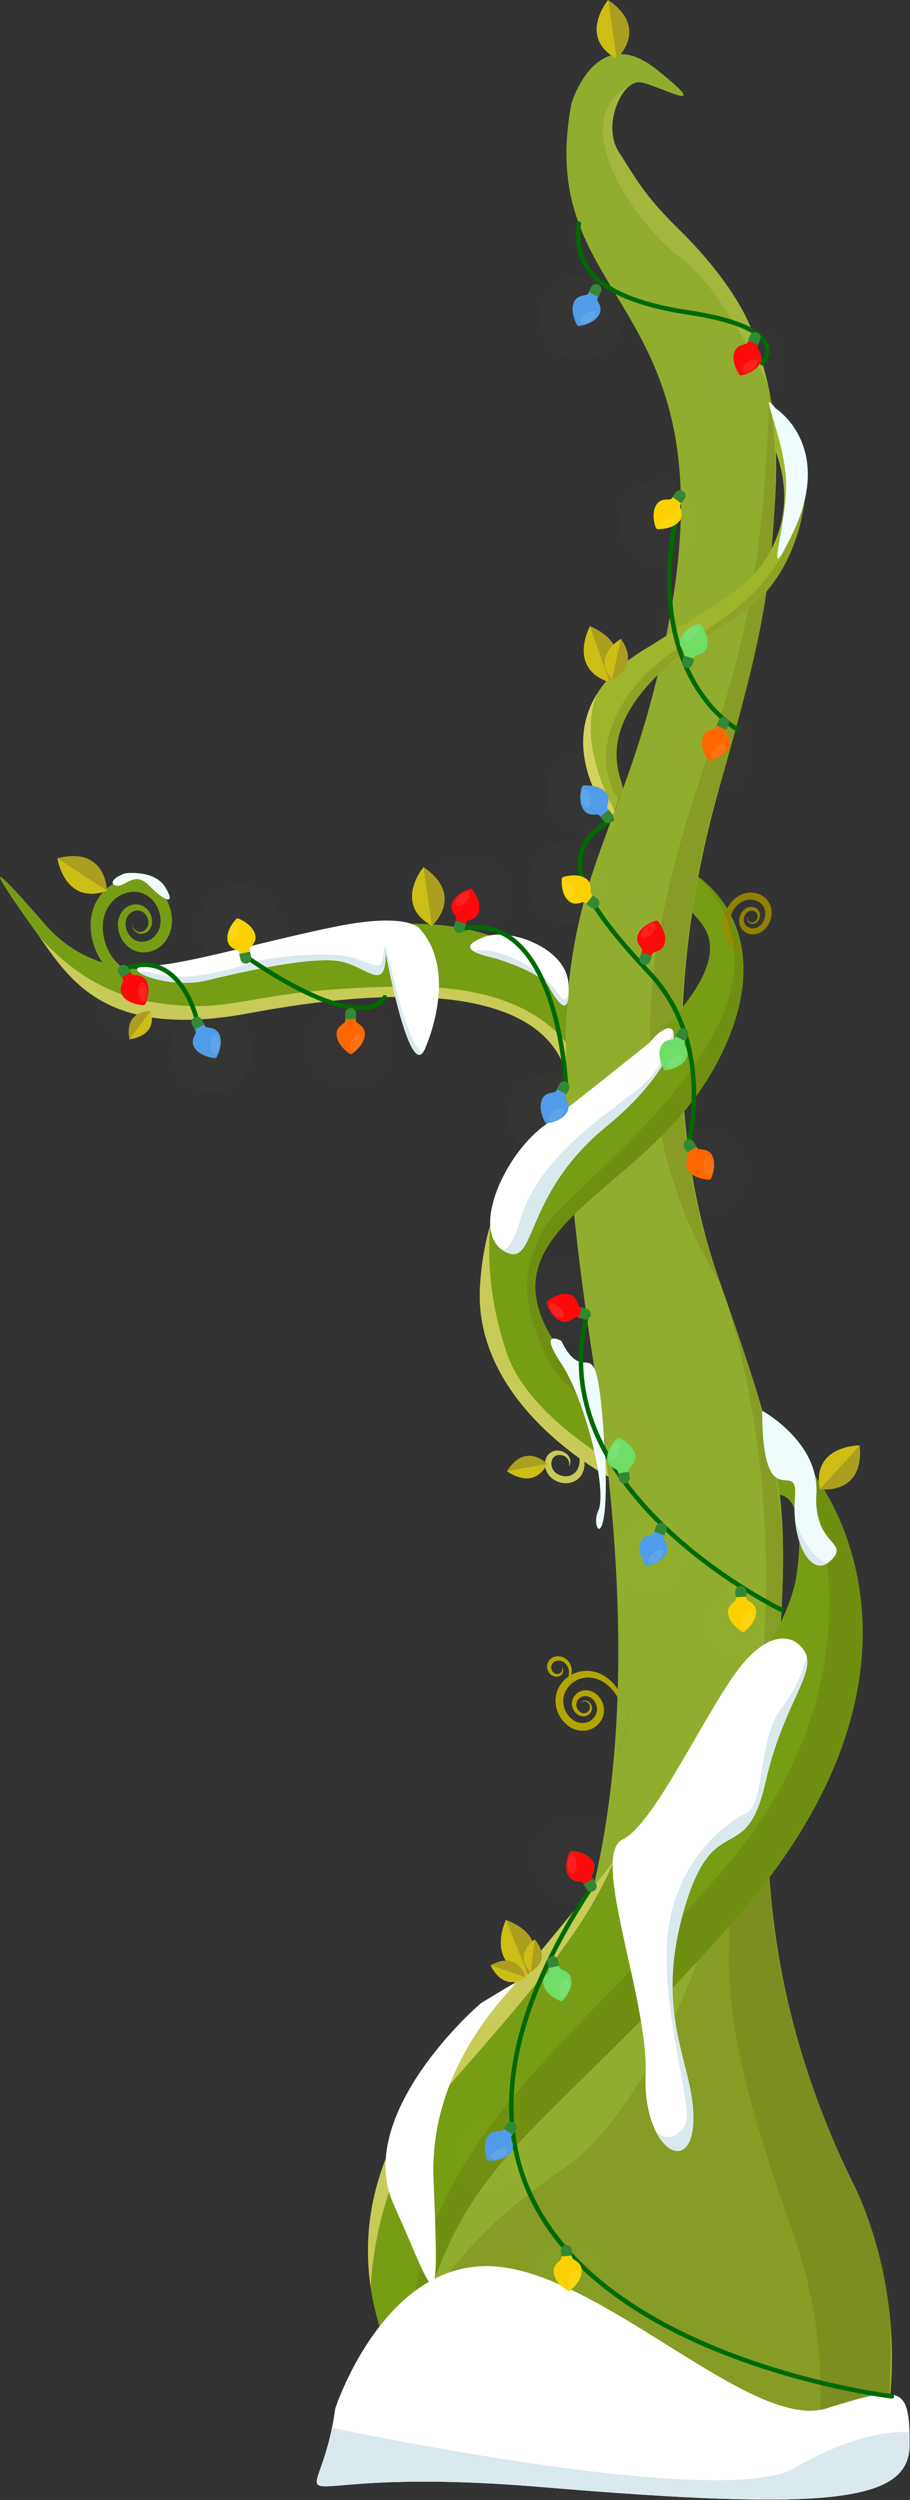 <svg width="1009" height="2770" viewBox="0 0 1009 2770" fill="none" xmlns="http://www.w3.org/2000/svg">
<rect x="0" y="0" width="1009" height="2770" fill="#333333" stroke="none"/>
<path d="M981.117 2697.39C981.123 2697.45 981.123 2697.5 981.117 2697.55C979.312 2707.02 977.187 2716.63 974.674 2726.36C973.151 2732.25 971.489 2738.19 969.689 2744.17H462.321C462.321 2744.17 455.505 2713.14 452.738 2667.16C452.056 2655.74 451.628 2643.41 451.602 2630.4C451.602 2623.33 451.709 2616.06 451.976 2608.64C454.168 2546.76 466.679 2473.8 505.147 2412.6C569.304 2310.27 673.694 2182.35 684.628 1882.42C685.739 1884.5 686.726 1886.65 687.582 1888.86C690.8 1896.96 692.372 1905.63 692.206 1914.35C692.07 1923.08 690.122 1931.68 686.486 1939.62C687.582 1937.76 688.745 1935.92 689.787 1933.98L691.124 1930.99C691.63 1930 692.076 1928.98 692.46 1927.94C697.172 1914.81 697.467 1900.51 693.303 1887.2C691.392 1880.98 688.606 1875.06 685.029 1869.62C687.702 1772.05 680.591 1656.66 659.352 1518.63C570.815 943.226 682.436 1008.92 742.223 686.421C808.853 326.657 590.864 339.662 633.703 114.348C633.703 114.348 644.917 76.749 670.74 64.118L671.783 63.623C685.229 57.502 702.525 58.157 724.165 74.076C725.404 74.967 726.66 75.929 727.934 76.963C795.046 130.601 731.436 94.833 710.558 91.225C709.609 91.062 708.645 91.013 707.685 91.077C707.399 91.077 707.119 91.104 706.842 91.158L706 91.291L705.158 91.478C704.428 91.663 703.713 91.904 703.02 92.2L702.472 92.427C702.057 92.615 701.656 92.815 701.255 93.042C699.872 93.8 698.569 94.696 697.366 95.716C696.724 96.25 696.029 96.838 695.468 97.453C694.906 98.068 694.225 98.79 693.623 99.431C693.022 100.073 692.434 100.848 691.859 101.61C691.565 101.984 691.284 102.372 691.004 102.773C690.429 103.561 689.881 104.39 689.346 105.246C689.092 105.633 688.865 106.021 688.638 106.408C688.518 106.583 688.411 106.767 688.317 106.956C687.684 108.026 687.083 109.135 686.512 110.285L685.831 111.621C685.67 111.955 685.523 112.29 685.376 112.624C685.002 113.439 684.641 114.268 684.307 115.11V115.19C678.092 130.601 676.448 150.41 684.454 165.447C684.989 166.463 685.577 167.465 686.218 168.441C705.252 197.7 712.871 215.036 753.798 255.134C794.725 295.233 826.149 340.678 835.666 372.155C836.325 374.321 837.029 376.548 837.778 378.838C838.072 379.721 838.353 380.616 838.66 381.512C839.622 384.479 840.652 387.566 841.707 390.868L842.148 392.205C842.322 392.726 842.496 393.26 842.656 393.808L843.579 396.696L844.22 398.794L844.742 400.505C844.929 401.08 845.102 401.668 845.276 402.256C845.797 404.007 846.332 405.825 846.853 407.683L847.375 409.554L847.896 411.452L848.417 413.39L848.939 415.368L849.46 417.386C849.62 418.055 849.794 418.723 849.968 419.431C850.302 420.768 850.636 422.212 850.97 423.628C851.131 424.35 851.304 425.072 851.465 425.794C852.36 429.804 853.216 433.92 854.031 438.291C854.232 439.36 854.419 440.456 854.619 441.552C854.766 442.354 854.9 443.156 855.034 443.972C855.247 445.201 855.448 446.445 855.648 447.701C855.795 448.69 855.956 449.679 856.103 450.682C856.343 452.352 856.584 454.037 856.825 455.761C856.958 456.723 857.079 457.685 857.199 458.661C857.413 460.332 857.613 462.016 857.814 463.74C858.068 465.959 858.295 468.231 858.522 470.544C858.616 471.506 858.709 472.482 858.789 473.471C859.217 478.256 859.574 483.251 859.859 488.455C859.859 489.35 859.952 490.232 860.006 491.128C860.229 495.904 860.393 500.854 860.5 505.978C860.5 508.103 860.5 510.268 860.581 512.46C860.661 525.051 860.313 538.711 859.444 553.575C853.269 658.673 845.169 705.816 797.572 872.693C749.975 1039.57 734.751 1241.12 797.572 1418.82C800.727 1427.73 803.752 1436.33 806.648 1444.61V1444.69C818.677 1479.22 828.729 1508.68 836.896 1534.99C857.092 1600.05 866.101 1645.93 867.919 1701.99C868.721 1726.39 868.146 1752.78 866.582 1783.4C860.474 1899.98 821.137 2073.44 896.79 2299.73C897.084 2300.63 897.391 2301.53 897.698 2302.41L897.859 2302.89C909.453 2337.02 922.929 2370.49 938.225 2403.14C938.318 2403.34 938.399 2403.54 938.505 2403.74C941.098 2409.32 943.772 2414.92 946.525 2420.55C946.525 2420.67 946.645 2420.79 946.712 2420.91C947.26 2421.96 948.971 2425.28 951.39 2430.66L951.751 2431.43C961.402 2452.94 981.585 2504.95 987.466 2574.64V2574.72C990.919 2615.71 988.783 2656.98 981.117 2697.39V2697.39Z" fill="#91AD2D"/>
<path d="M974.646 2726.36H482.769C482.769 2726.36 475.953 2695.32 473.199 2649.33C472.518 2637.93 472.076 2625.59 472.063 2612.58C471.97 2546.62 482.596 2463.32 525.608 2394.72C611.272 2258.19 768.338 2076.15 679.814 1500.74C591.29 925.343 702.897 991.051 762.684 668.538C829.315 308.787 611.326 321.792 654.164 96.465C657.932 84.858 663.517 73.922 670.712 64.065L671.754 63.571C685.201 57.449 702.496 58.104 724.136 74.023C725.375 74.914 726.631 75.876 727.906 76.91C795.017 130.549 731.408 94.781 710.53 91.172C709.581 91.01 708.616 90.96 707.656 91.025C703.79 91.435 700.156 93.069 697.284 95.689C692.151 100.007 687.54 106.944 684.225 115.137V115.217C677.809 130.214 676.098 150.077 684.372 165.474C684.906 166.49 685.495 167.493 686.136 168.468C705.17 197.727 712.788 215.063 753.716 255.162C794.643 295.26 826.067 340.705 835.584 372.183C839.794 386.084 846.143 402.644 851.383 425.888C857.985 455.173 862.811 495.085 859.402 553.682C853.227 658.781 845.127 705.923 797.53 872.8C749.933 1039.68 734.709 1241.23 797.53 1418.93C860.351 1596.63 873.717 1647.04 866.553 1783.56C859.389 1920.08 806.579 2134.65 946.51 2420.73C946.336 2420.73 1018.83 2555.15 974.646 2726.36Z" fill="#91AD2D"/>
<path opacity="0.17" d="M981.117 2697.39C981.123 2697.44 981.123 2697.5 981.117 2697.55C979.717 2707.3 977.562 2716.93 974.674 2726.36L969.689 2744.17H462.321C462.321 2744.17 455.505 2713.14 452.738 2667.16C452.056 2655.74 451.628 2643.4 451.602 2630.4C451.602 2623.33 451.709 2616.06 451.976 2608.64C457.425 2589.36 465.18 2570.82 475.073 2553.4C501.217 2506.74 547.143 2455.52 624.226 2403.19C768.34 2305.36 927.558 1846.32 806.487 1444.83C807.824 1448.12 822.126 1483.87 836.735 1535.13C850.101 1582.1 863.708 1642.06 867.758 1702.13C869.81 1729.25 869.363 1756.5 866.422 1783.54C858.495 1850.59 850.542 1923.41 850.235 2000.7C850.128 2029.05 851.037 2058.01 853.349 2087.49C856.24 2125.02 861.499 2162.32 869.095 2199.18C876.143 2233.29 885.339 2266.93 896.629 2299.88C896.923 2300.78 897.231 2301.67 897.538 2302.55L897.698 2303.03C899.035 2306.7 907.696 2330.77 919.165 2359.17C919.298 2359.51 919.432 2359.85 919.579 2360.2C919.9 2361 920.22 2361.82 920.555 2362.62C925.981 2375.99 931.969 2390.06 938.064 2403.33C938.158 2403.53 938.238 2403.74 938.345 2403.94C941.018 2409.75 943.692 2415.4 946.365 2420.75C946.365 2420.87 946.485 2420.99 946.552 2421.11C948.129 2424.29 949.693 2427.55 951.23 2430.86L951.591 2431.63C953.275 2435.27 954.924 2438.97 956.536 2442.74C975.075 2485.99 988.415 2536.37 987.279 2574.84V2574.92C987.346 2577.59 989.016 2646.91 981.117 2697.39Z" fill="#4E4700"/>
<path opacity="0.17" d="M797.357 1418.93C797.357 1418.93 688.289 1264.99 730.526 1036.87C772.764 808.749 843.257 773.743 853.121 434.816C853.121 434.816 887.953 606.773 797.357 872.8C797.357 872.8 702.003 1161.79 797.357 1418.93Z" fill="#4E4700"/>
<path opacity="0.17" d="M974.647 2726.36L969.661 2744.17L902.136 2746.91C911.652 2693.29 920.327 2590.02 879.64 2474.48C822.326 2311.67 767.872 2145.96 850.235 2000.72C853.211 1995.45 856.379 1990.21 859.738 1985C859.431 1986.1 849.74 2021.17 853.349 2087.51C855.587 2125.1 860.852 2162.45 869.094 2199.19C879.213 2245.44 895.025 2298.87 919.164 2359.15C919.298 2359.48 919.431 2359.83 919.578 2360.18C919.725 2360.52 919.779 2360.7 919.886 2360.96C920.1 2361.51 920.327 2362.05 920.554 2362.6C933.84 2395.53 945.95 2421.41 956.549 2442.71C975.088 2485.97 988.428 2536.34 987.292 2574.81C987.278 2574.81 990.045 2678.83 974.647 2726.36Z" fill="#4E4700"/>
<path d="M812.597 2129.77C587.417 2383.98 501.82 2386.6 454.958 2627.95C453.871 2633.51 452.81 2639.2 451.776 2645.02C451.776 2645.02 420.847 2601.24 410.983 2534.23C401.466 2469.59 411.571 2383.34 487.999 2293.95C599.7 2163.29 661.385 2086.5 687.316 2053.56C697.514 2040.59 702.179 2034.41 702.179 2034.41C702.179 2034.41 869.711 1837.2 883.037 1746.19C896.363 1655.18 864.792 1656.47 864.792 1656.47C864.792 1656.47 854.607 1594.44 845.05 1562.99C848.124 1573.88 866.115 1586.21 883.892 1609.29C892.714 1620.74 900.466 1630.89 903.942 1635.65C935.486 1678.54 1042.96 1869.72 812.597 2129.77Z" fill="#779D15"/>
<path d="M824.345 1071.74C824.345 1070.86 824.345 1069.98 824.278 1069.07C824.211 1068.16 824.278 1067.33 824.158 1066.4C824.037 1065.46 824.064 1064.67 823.997 1063.83C823.93 1062.99 823.877 1062.13 823.797 1061.29C823.65 1059.61 823.476 1057.96 823.262 1056.33C823.168 1055.56 823.062 1054.78 822.955 1054.02C822.962 1053.98 822.962 1053.95 822.955 1053.91V1053.91C822.794 1052.84 822.634 1051.8 822.46 1050.77C822.286 1049.74 822.113 1048.75 821.925 1047.78C821.925 1047.78 821.925 1047.7 821.925 1047.66C821.725 1046.57 821.498 1045.51 821.271 1044.45C821.083 1043.62 820.896 1042.78 820.696 1041.96C820.495 1041.15 820.281 1040.25 820.068 1039.42C819.934 1038.92 819.8 1038.41 819.653 1037.91C819.506 1037.42 819.332 1036.71 819.145 1036.11C818.958 1035.51 818.784 1034.87 818.597 1034.25C818.343 1033.41 818.076 1032.59 817.809 1031.78C817.007 1029.33 816.138 1026.95 815.229 1024.67C814.935 1023.92 814.627 1023.17 814.32 1022.44C813.839 1021.29 813.344 1020.15 812.836 1019.04C812.636 1018.59 812.422 1018.13 812.208 1017.7C811.634 1016.46 811.032 1015.24 810.431 1014.05C809.094 1011.38 807.757 1008.96 806.287 1006.61C805.846 1005.86 805.392 1005.14 804.95 1004.42L803.694 1002.48C802.945 1001.33 802.184 1000.21 801.422 999.125C801.128 998.697 800.82 998.283 800.526 997.868C798.936 995.663 797.332 993.605 795.741 991.68C795.3 991.145 794.872 990.624 794.404 990.116C792.622 988.031 790.889 986.119 789.205 984.382L788.082 983.246C786.064 981.214 784.166 979.463 782.468 977.979L781.773 977.378C779.354 975.293 777.349 973.782 775.999 972.793L775.264 972.272L774.168 971.537L774.021 971.443C768.942 996.759 767.338 1010.7 767.338 1010.7L776.427 1021.21C785.235 1033.49 814.975 1068.35 712.162 1162.62C663.095 1207.61 621.86 1238.9 591.198 1273.81C570.066 1297.87 553.96 1323.67 543.815 1356.84C537.827 1376.39 533.924 1398.49 532.253 1424.32C523.886 1554.56 667.867 1632.44 674.443 1635.93L674.67 1636.05C674.676 1636.02 674.676 1635.99 674.67 1635.96C674.376 1633.14 673.521 1625.91 672.384 1616.54C671.89 1612.53 671.355 1608 670.781 1603.32C669.257 1590.94 667.559 1577.08 666.102 1565.26L662.627 1537.19L635.547 1514.2C506.563 1362.71 708.847 1333.25 791.664 1183.71C792.426 1182.38 793.161 1181.04 793.883 1179.7C795.336 1177.03 796.726 1174.36 798.053 1171.68C799.39 1169.01 800.727 1166.43 801.876 1163.85C806.455 1154.2 810.472 1144.3 813.906 1134.19C814.307 1133.01 814.694 1131.84 815.055 1130.67C822.032 1108.58 824.666 1089 824.345 1071.74ZM808.519 1024.96C808.519 1025.15 808.519 1025.32 808.519 1025.51C808.6 1027.48 808.873 1029.43 809.334 1031.35C809.441 1031.87 809.575 1032.37 809.722 1032.86C810.332 1034.76 811.148 1036.59 812.155 1038.31C812.912 1041.92 813.491 1045.54 813.892 1049.17C811.723 1047.56 809.8 1045.64 808.185 1043.47C806.408 1041.05 804.977 1038.39 803.935 1035.57C802.925 1032.63 802.297 1029.56 802.063 1026.46C801.95 1024.83 801.95 1023.2 802.063 1021.57C802.265 1018.65 802.803 1015.76 803.667 1012.96C805.503 1016.85 807.118 1020.84 808.506 1024.91L808.519 1024.96Z" fill="#779D15"/>
<path d="M886.846 582.418C864.952 665.836 806.876 689.348 806.876 689.348C634.265 794.82 695.027 864.712 690.269 875.539C688.932 878.599 687.369 882.502 685.845 886.526C684.321 890.549 682.744 894.839 681.461 898.435C679.509 903.781 678.146 907.791 678.146 907.791C678.146 907.791 619.629 836.87 662.026 768.622C673.401 750.297 692.047 732.173 721.065 715.652C721.065 715.652 801.168 665.863 823.985 647.485C846.801 629.106 888.316 575.989 859.953 500.136L854.78 448.475V448.248C854.78 448.248 911.921 486.836 886.846 582.418Z" fill="#9EB52C"/>
<path d="M627.114 1154.72C626.873 1172.1 626.927 1185.8 626.927 1185.8C594.554 1088.22 426.581 1094.06 276.184 1122.24C125.788 1150.42 81.987 1091.9 49.627 1046.39L43.586 1037.89C10.558 991.491 -38.108 922.735 49.627 1023.77C69.236 1046.35 91.878 1059.95 116.619 1067.26C123.974 1069.43 131.473 1071.06 139.061 1072.16C157.065 1074.83 175.965 1074.83 195.453 1073.04C200.309 1072.61 205.21 1072.07 210.155 1071.41C283.843 1061.74 364.535 1030.61 436.165 1024.71C567.528 1013.88 630.362 1090.45 630.362 1090.45C628.237 1102.47 627.421 1131.77 627.114 1154.72Z" fill="#779D15"/>
<path opacity="0.7" d="M627.248 1186.18C594.876 1088.61 426.903 1094.45 276.506 1122.63C126.11 1150.8 82.309 1092.29 49.949 1046.78L43.961 1038.27C76.32 1073.82 116.272 1102.51 172.37 1110.92C267.43 1125.18 271.828 1094.29 452.419 1093.1C554.777 1092.43 604.031 1125.94 627.516 1155.11C627.195 1172.44 627.248 1186.18 627.248 1186.18Z" fill="#ECDE76"/>
<path opacity="0.7" d="M681.047 2061.5C651.641 2128.93 610.273 2183.57 504.199 2303.42C434.828 2381.79 414.779 2469.87 410.983 2534.26C401.466 2469.62 411.571 2383.37 487.999 2293.97C599.7 2163.29 655.116 2094.44 681.047 2061.5Z" fill="#ECDE76"/>
<path opacity="0.17" d="M812.597 2129.77C587.416 2383.98 501.819 2386.6 454.957 2627.95C445.361 2379.48 631.552 2274.94 808.213 2063.9C1001.72 1832.67 883.892 1609.32 883.892 1609.32C892.714 1620.77 900.466 1630.92 903.941 1635.67C935.486 1678.54 1042.96 1869.72 812.597 2129.77Z" fill="#4E4700"/>
<path opacity="0.7" d="M674.657 1636H674.443C667.867 1632.51 523.886 1554.62 532.253 1424.38C533.924 1398.56 537.827 1376.45 543.815 1356.91C540.26 1392.4 542.706 1442.68 562.02 1499.46C579.169 1549.85 635.534 1592.92 672.371 1616.6C673.507 1625.94 674.363 1633.18 674.657 1636Z" fill="#ECDE76"/>
<path opacity="0.17" d="M815.001 1130.7C814.64 1131.86 814.253 1133.04 813.852 1134.21C810.43 1144.33 806.413 1154.23 801.822 1163.87C800.606 1166.45 799.336 1169.07 798 1171.71C796.663 1174.34 795.326 1177.05 793.829 1179.73C793.107 1181.06 792.372 1182.4 791.61 1183.74C708.74 1333.28 506.509 1362.74 635.493 1514.23L662.573 1537.22L666.048 1565.29C642.551 1549.25 614.976 1525.51 602.626 1496.42C579.008 1440.81 577.524 1409.33 602.626 1361.8C623.477 1322.33 828.662 1180.02 813.812 1049.1C813.411 1045.48 812.831 1041.86 812.074 1038.25C811.124 1033.72 809.905 1029.26 808.425 1024.88C807.045 1020.78 805.434 1016.77 803.6 1012.85C797.051 998.721 787.333 984.86 773.914 971.414L774.061 971.508L775.157 972.243L775.892 972.764C777.228 973.753 779.247 975.263 781.666 977.349L782.361 977.95C784.059 979.434 785.957 981.185 787.975 983.216L789.098 984.353C790.782 986.09 792.515 988.001 794.297 990.087C794.738 990.595 795.166 991.116 795.634 991.65C797.224 993.575 798.828 995.66 800.419 997.839C800.713 998.253 801.02 998.668 801.314 999.095C802.076 1000.18 802.838 1001.3 803.587 1002.45L804.843 1004.39C805.284 1005.11 805.739 1005.83 806.18 1006.58C807.596 1008.93 808.986 1011.42 810.323 1014.03C810.925 1015.22 811.526 1016.43 812.101 1017.67C812.315 1018.12 812.529 1018.57 812.729 1019.01C813.237 1020.12 813.732 1021.26 814.213 1022.41C814.52 1023.14 814.828 1023.89 815.122 1024.64C816.031 1026.92 816.899 1029.3 817.701 1031.75C817.969 1032.56 818.236 1033.38 818.49 1034.22C818.677 1034.84 818.864 1035.45 819.038 1036.08C819.212 1036.71 819.385 1037.28 819.546 1037.88C819.706 1038.49 819.826 1038.89 819.96 1039.39C820.174 1040.22 820.388 1041.08 820.588 1041.93C820.789 1042.79 820.976 1043.59 821.163 1044.42C821.39 1045.48 821.618 1046.55 821.818 1047.63C821.818 1047.63 821.818 1047.71 821.818 1047.75C822.005 1048.72 822.192 1049.73 822.353 1050.74C822.513 1051.76 822.687 1052.81 822.847 1053.88C822.855 1053.92 822.855 1053.96 822.847 1053.99C822.954 1054.75 823.061 1055.53 823.155 1056.3C823.369 1057.93 823.556 1059.58 823.689 1061.26C823.769 1062.1 823.836 1062.95 823.89 1063.8C823.943 1064.66 824.01 1065.5 824.05 1066.37C824.09 1067.24 824.144 1068.11 824.17 1069.04C824.197 1069.98 824.237 1070.79 824.237 1071.71C824.665 1089 822.032 1108.58 815.001 1130.7Z" fill="#4E4700"/>
<path opacity="0.7" d="M681.527 898.395C679.576 903.741 678.212 907.751 678.212 907.751C678.212 907.751 619.695 836.83 662.093 768.582C643.487 813.025 665.247 867.519 681.527 898.395Z" fill="#ECDE76"/>
<path opacity="0.17" d="M886.846 582.42C864.953 665.838 806.876 689.349 806.876 689.349C634.265 794.822 695.028 864.714 690.27 875.54C688.933 878.601 687.369 882.504 685.845 886.528C674.725 869.312 663.283 838.543 681.622 796.974C704.224 745.675 746.582 721.335 775.88 702.729C805.179 684.123 847.296 654.517 868.561 612.026C889.827 569.535 887.568 540.744 884.4 516.591C881.433 493.869 865.34 463.902 854.808 448.517V448.29C854.808 448.29 911.921 486.838 886.846 582.42Z" fill="#4E4700"/>
<path opacity="0.21" d="M851.277 425.874C850.515 424.23 800.899 318.945 753.703 284.794C708.138 251.78 624.185 135.013 697.178 95.676C692.045 99.993 687.434 106.93 684.119 115.124V115.204C677.703 130.201 675.992 150.063 684.266 165.461C684.801 166.477 685.389 167.479 686.03 168.455C705.064 197.713 712.683 215.049 753.61 255.148C794.537 295.246 825.961 340.692 835.478 372.169C839.648 386.07 845.997 402.631 851.277 425.874Z" fill="#ECDE76"/>
<path d="M208.846 1072.96C201.723 1080.65 192.825 1086.48 182.929 1089.93L179.199 1091.27C177.939 1091.63 176.658 1091.92 175.363 1092.14L171.474 1092.93L167.464 1093.27C162.024 1093.83 156.53 1093.53 151.184 1092.38C145.653 1091.15 140.321 1089.15 135.345 1086.44C130.26 1083.52 125.567 1079.95 121.377 1075.84C119.2 1073.66 117.177 1071.33 115.322 1068.87C109.829 1061.68 105.747 1053.52 103.293 1044.81C102.433 1041.88 101.772 1038.9 101.315 1035.88C101.061 1034.4 100.967 1032.87 100.82 1031.36C100.615 1029.85 100.517 1028.32 100.526 1026.79C100.526 1025.25 100.432 1023.7 100.526 1022.18L100.927 1017.57L101.729 1013.06C101.996 1011.57 102.477 1010.12 102.852 1008.65C106.159 997.257 113.351 987.378 123.182 980.731C127.95 977.589 133.27 975.375 138.86 974.208C140.264 973.968 141.667 973.66 143.097 973.527L147.388 973.286C148.858 973.286 150.369 973.42 151.866 973.527C153.365 973.681 154.852 973.935 156.316 974.289C162.347 975.771 167.975 978.569 172.797 982.482C177.822 986.538 181.966 991.577 184.974 997.292C187.955 1003.03 189.802 1009.3 190.414 1015.74C191.144 1022.16 190.295 1028.66 187.941 1034.68C185.694 1040.41 181.945 1045.43 177.088 1049.21C172.326 1052.8 166.602 1054.89 160.647 1055.21C157.556 1055.41 154.454 1055.03 151.505 1054.08C146.909 1052.63 142.766 1050.01 139.475 1046.49C136.043 1042.85 133.524 1038.44 132.124 1033.63C131.215 1030.5 130.765 1027.26 130.787 1024C130.831 1020.75 131.507 1017.55 132.779 1014.56C133.961 1011.73 135.739 1009.19 137.991 1007.1C140.176 1005.09 142.791 1003.59 145.637 1002.73C148.507 1001.91 151.535 1001.79 154.459 1002.4C157.529 1003.11 160.347 1004.64 162.612 1006.84C164.894 1009.04 166.608 1011.76 167.609 1014.77C168.61 1017.78 168.867 1020.99 168.359 1024.12C167.796 1027.03 166.322 1029.68 164.149 1031.7C162.105 1033.57 159.438 1034.62 156.664 1034.65C155.281 1034.68 153.909 1034.39 152.654 1033.81C151.347 1033.22 150.177 1032.36 149.219 1031.3C148.272 1030.25 147.537 1029.04 147.054 1027.71C146.572 1026.39 146.336 1024.99 146.359 1023.58C146.52 1024.91 146.909 1026.19 147.508 1027.38C148.116 1028.54 148.932 1029.58 149.914 1030.44C150.802 1031.24 151.857 1031.83 153.002 1032.16C154.095 1032.51 155.254 1032.58 156.383 1032.39C158.588 1032.08 160.606 1030.97 162.064 1029.29C163.499 1027.57 164.371 1025.44 164.563 1023.21C164.698 1020.92 164.295 1018.63 163.387 1016.53C162.495 1014.45 161.12 1012.62 159.377 1011.18C157.765 1009.9 155.832 1009.1 153.79 1008.85C151.8 1008.67 149.795 1008.97 147.949 1009.74C146.106 1010.48 144.452 1011.62 143.111 1013.09C141.727 1014.61 140.671 1016.4 140.01 1018.34C139.363 1020.32 139.082 1022.4 139.181 1024.48C139.332 1026.66 139.781 1028.81 140.518 1030.87C142.007 1034.83 144.657 1038.26 148.123 1040.69C149.755 1041.78 151.565 1042.57 153.469 1043.03C155.329 1043.5 157.262 1043.61 159.163 1043.35C163.11 1042.94 166.838 1041.34 169.856 1038.77C172.956 1036.13 175.295 1032.72 176.633 1028.88C176.985 1027.9 177.275 1026.91 177.502 1025.9C177.689 1024.88 177.849 1023.85 177.956 1022.81L178.063 1021.22C178.063 1020.7 178.063 1020.16 178.063 1019.65C178.048 1018.55 177.959 1017.45 177.796 1016.37C177.293 1011.94 175.93 1007.65 173.786 1003.75C171.707 999.964 168.878 996.644 165.472 993.99C162.214 991.412 158.425 989.586 154.378 988.644L151.411 988.163C150.409 988.163 149.42 988.042 148.404 988.029L145.276 988.243C144.247 988.336 143.231 988.604 142.255 988.737C138.205 989.61 134.352 991.228 130.894 993.509C123.684 998.369 118.387 1005.58 115.91 1013.92C115.63 1015 115.229 1016.04 115.015 1017.14L114.373 1020.47L114.039 1023.86C113.919 1024.99 114.039 1026.16 113.946 1027.29C113.919 1028.46 113.973 1029.63 114.106 1030.79C114.226 1031.98 114.253 1033.19 114.44 1034.37C114.775 1036.74 115.244 1039.09 115.844 1041.41C119.045 1054.47 126.853 1065.93 137.831 1073.68C138.633 1074.27 139.448 1074.82 140.277 1075.34C144.213 1077.72 148.453 1079.55 152.881 1080.79C157.266 1081.97 161.802 1082.5 166.341 1082.34L169.79 1082.26L173.171 1081.78C174.316 1081.67 175.454 1081.5 176.58 1081.27L179.921 1080.47C184.935 1079.16 189.747 1077.17 194.223 1074.56C199.062 1074.17 203.936 1073.64 208.846 1072.96Z" fill="#779D15"/>
<path d="M813.852 1049.11C811.682 1047.5 809.76 1045.58 808.144 1043.42C806.367 1041 804.937 1038.34 803.894 1035.52C802.885 1032.57 802.256 1029.51 802.023 1026.4C801.909 1024.77 801.909 1023.14 802.023 1021.51C802.224 1018.59 802.762 1015.7 803.627 1012.9C805.46 1016.82 807.071 1020.84 808.452 1024.93C808.452 1025.12 808.452 1025.29 808.452 1025.48C808.533 1027.45 808.806 1029.41 809.267 1031.32C809.374 1031.84 809.508 1032.34 809.655 1032.83C810.265 1034.73 811.081 1036.56 812.087 1038.29C812.898 1041.88 813.486 1045.49 813.852 1049.11Z" fill="#9B8E00"/>
<path d="M822.447 1050.82C822.62 1051.85 822.781 1052.89 822.941 1053.96C822.527 1053.82 822.112 1053.67 821.698 1053.5L819.76 1052.71C819.127 1052.41 818.511 1052.07 817.915 1051.71L816.098 1050.66L814.387 1049.42L813.906 1049.07C813.505 1045.45 812.925 1041.84 812.168 1038.22C812.395 1038.61 812.622 1038.98 812.863 1039.35C814.203 1041.37 815.834 1043.17 817.702 1044.7L819.038 1045.86L820.562 1046.85C820.976 1047.13 821.377 1047.44 821.818 1047.7C821.818 1047.7 821.818 1047.78 821.818 1047.82C822.099 1048.8 822.286 1049.81 822.447 1050.82Z" fill="#8E8200"/>
<path d="M854.873 1017.25C854.061 1020.58 852.608 1023.73 850.596 1026.51C848.65 1029.32 846.044 1031.62 843.004 1033.19C840.121 1034.69 836.891 1035.38 833.648 1035.21C830.493 1034.98 827.478 1033.82 824.987 1031.87C823.681 1030.87 822.574 1029.63 821.725 1028.22C820.398 1026.03 819.652 1023.54 819.56 1020.98C819.473 1018.32 820.009 1015.69 821.124 1013.28C821.859 1011.71 822.818 1010.26 823.971 1008.97C825.121 1007.7 826.51 1006.66 828.061 1005.91C829.518 1005.19 831.114 1004.79 832.739 1004.75C834.317 1004.71 835.884 1005.03 837.324 1005.67C838.756 1006.35 840.003 1007.36 840.959 1008.63C841.935 1009.98 842.526 1011.57 842.67 1013.24C842.813 1014.91 842.547 1016.6 841.895 1018.15C841.243 1019.71 840.225 1021.08 838.928 1022.15C837.684 1023.11 836.168 1023.66 834.597 1023.7C833.13 1023.73 831.703 1023.23 830.587 1022.27C830.017 1021.8 829.56 1021.21 829.25 1020.53C828.937 1019.84 828.769 1019.09 828.756 1018.33C828.744 1017.59 828.876 1016.85 829.144 1016.15C829.415 1015.45 829.808 1014.81 830.306 1014.25C829.91 1014.84 829.616 1015.49 829.438 1016.18C829.276 1016.85 829.24 1017.55 829.331 1018.24C829.412 1018.86 829.626 1019.46 829.959 1020C830.282 1020.55 830.743 1021.01 831.295 1021.34C832.288 1021.98 833.479 1022.25 834.65 1022.09C835.826 1021.9 836.917 1021.36 837.778 1020.53C838.615 1019.67 839.246 1018.62 839.623 1017.47C839.996 1016.33 840.088 1015.12 839.89 1013.93C839.695 1012.86 839.204 1011.87 838.473 1011.06C837.734 1010.29 836.816 1009.71 835.8 1009.37C834.806 1009.03 833.746 1008.91 832.699 1009.03C831.615 1009.14 830.568 1009.48 829.625 1010.03C828.679 1010.6 827.842 1011.33 827.152 1012.19C826.452 1013.12 825.876 1014.13 825.441 1015.2C824.656 1017.31 824.521 1019.61 825.053 1021.79C825.333 1022.79 825.785 1023.74 826.39 1024.58C826.973 1025.42 827.707 1026.14 828.555 1026.71C830.277 1027.92 832.321 1028.58 834.423 1028.61C836.582 1028.63 838.709 1028.09 840.585 1027.02C841.047 1026.75 841.493 1026.45 841.922 1026.14C842.349 1025.79 842.764 1025.44 843.178 1025.05L843.78 1024.46C843.967 1024.26 844.14 1024.04 844.314 1023.84C844.697 1023.4 845.045 1022.93 845.357 1022.43C846.699 1020.48 847.648 1018.29 848.15 1015.98C848.642 1013.74 848.674 1011.42 848.244 1009.17C847.834 1007.01 846.958 1004.96 845.678 1003.17L844.662 1001.94C844.261 1001.58 843.9 1001.21 843.499 1000.85L842.162 999.844C841.721 999.51 841.227 999.269 840.826 998.975C838.9 997.92 836.798 997.222 834.624 996.917C830.047 996.342 825.413 997.371 821.511 999.831C821.017 1000.16 820.496 1000.45 820.028 1000.81L818.611 1001.92L817.274 1003.15C816.847 1003.56 816.459 1004.05 816.045 1004.48C815.628 1004.94 815.244 1005.43 814.895 1005.94C814.521 1006.46 814.107 1006.95 813.772 1007.49C813.078 1008.55 812.444 1009.66 811.874 1010.79C811.33 1011.88 810.848 1013 810.431 1014.15C809.16 1017.61 808.527 1021.27 808.56 1024.96C807.179 1020.86 805.568 1016.85 803.734 1012.93C804.297 1011.15 804.981 1009.41 805.779 1007.72C805.94 1007.37 806.114 1007.02 806.287 1006.67C806.836 1005.57 807.443 1004.5 808.105 1003.47C808.52 1002.78 809.014 1002.13 809.442 1001.49C809.887 1000.81 810.383 1000.17 810.925 999.563C811.46 998.949 811.968 998.227 812.543 997.719L814.307 996.021L816.205 994.498C816.833 994.003 817.542 993.589 818.197 993.161C823.486 989.798 829.78 988.381 836 989.151C838.996 989.574 841.884 990.558 844.515 992.051C845.17 992.439 845.851 992.813 846.453 993.254L848.244 994.658C848.832 995.166 849.393 995.754 849.955 996.315C850.495 996.904 850.999 997.524 851.465 998.173C853.352 1000.88 854.62 1003.96 855.181 1007.21C855.75 1010.54 855.646 1013.95 854.873 1017.25V1017.25Z" fill="#8E8200"/>
<path d="M631.738 1597.54C637.173 1599.86 641.692 1603.9 644.596 1609.05C646.048 1611.65 647.085 1614.46 647.671 1617.39C648.234 1620.28 648.256 1623.25 647.737 1626.14C647.259 1629.03 646.224 1631.79 644.69 1634.28C643.068 1636.82 640.864 1638.94 638.261 1640.46C635.553 1642.02 632.538 1642.96 629.426 1643.24C626.184 1643.51 622.919 1643.13 619.829 1642.12C618.24 1641.6 616.708 1640.92 615.258 1640.1C612.966 1638.84 610.916 1637.19 609.203 1635.22C607.508 1633.25 606.193 1630.98 605.327 1628.54C604.466 1626.23 604.08 1623.78 604.19 1621.32C604.289 1618.95 604.9 1616.63 605.981 1614.51C606.675 1613.1 607.622 1611.83 608.775 1610.76C611.137 1608.58 614.199 1607.31 617.41 1607.19C620.678 1607.07 623.906 1607.95 626.659 1609.72C628.025 1610.58 629.221 1611.69 630.188 1612.99C631.13 1614.26 631.816 1615.71 632.206 1617.24C632.565 1618.6 632.62 1620.03 632.366 1621.41C632.124 1622.75 631.555 1624.02 630.709 1625.09C631.107 1623.89 631.262 1622.62 631.163 1621.36C631.064 1620.1 630.715 1618.87 630.134 1617.75C629.612 1616.68 628.901 1615.72 628.036 1614.9C627.159 1614.08 626.146 1613.43 625.042 1612.96C623.054 1612.06 620.839 1611.79 618.693 1612.19C616.662 1612.56 614.818 1613.61 613.467 1615.17C612.869 1615.91 612.416 1616.76 612.13 1617.67C611.74 1618.61 611.496 1619.6 611.408 1620.61C611.221 1622.66 611.547 1624.72 612.357 1626.61C613.152 1628.56 614.404 1630.29 616.006 1631.66C616.823 1632.37 617.72 1632.97 618.679 1633.47C619.649 1634.01 620.67 1634.46 621.727 1634.8C623.801 1635.49 625.988 1635.78 628.169 1635.65C630.267 1635.52 632.316 1634.96 634.184 1634C636.043 1633.06 637.669 1631.72 638.943 1630.07C640.251 1628.3 641.238 1626.32 641.856 1624.2C644.449 1615.69 640.787 1604.61 631.738 1597.54Z" fill="#C9CA59"/>
<path d="M692.45 1927.94C692.065 1928.98 691.619 1930 691.113 1930.99L689.777 1933.98C688.734 1935.92 687.571 1937.76 686.475 1939.62C690.111 1931.68 692.059 1923.08 692.196 1914.35C692.361 1905.63 690.789 1896.96 687.571 1888.86C686.715 1886.65 685.729 1884.5 684.617 1882.41C684.778 1878.19 684.916 1873.93 685.032 1869.62C688.609 1875.06 691.395 1880.98 693.305 1887.2C697.466 1900.51 697.165 1914.81 692.45 1927.94Z" fill="#91AD2D"/>
<path d="M685.014 1871.57C684.934 1874.62 684.84 1877.63 684.72 1880.62C682.648 1876.69 679.999 1873.08 676.86 1869.93L675.216 1868.34C674.682 1867.82 674.053 1867.38 673.479 1866.88L671.741 1865.45L669.87 1864.2C667.451 1862.56 664.832 1861.24 662.077 1860.27C659.388 1859.36 656.594 1858.81 653.764 1858.62C650.993 1858.51 648.22 1858.77 645.517 1859.38C640.224 1860.65 635.418 1863.43 631.696 1867.4C630.768 1868.38 629.906 1869.41 629.116 1870.5C628.729 1871.04 628.395 1871.64 628.034 1872.22C627.658 1872.76 627.327 1873.34 627.045 1873.94C626.791 1874.53 626.443 1875.09 626.216 1875.72L625.548 1877.56L625.053 1879.49C624.879 1880.13 624.853 1880.82 624.719 1881.44C624.018 1886.85 625.082 1892.35 627.753 1897.12C629.085 1899.51 630.785 1901.67 632.792 1903.53C633.287 1903.95 633.781 1904.43 634.316 1904.87L635.987 1906.06C636.548 1906.42 637.109 1906.71 637.671 1907.05L639.422 1907.85C641.792 1908.77 644.33 1909.17 646.867 1909.03C649.355 1908.89 651.779 1908.18 653.949 1906.95C656.119 1905.73 657.977 1904.02 659.377 1901.95C659.742 1901.45 660.064 1900.92 660.34 1900.36C660.473 1900.11 660.634 1899.86 660.767 1899.58L661.102 1898.72C661.316 1898.15 661.494 1897.57 661.636 1896.98C661.771 1896.38 661.865 1895.78 661.917 1895.17C662.145 1892.63 661.731 1890.08 660.714 1887.75C659.69 1885.35 658.076 1883.25 656.022 1881.65C655.051 1880.87 653.958 1880.24 652.788 1879.81C651.661 1879.39 650.473 1879.17 649.273 1879.14C646.842 1879.12 644.48 1879.95 642.589 1881.48C641.648 1882.27 640.848 1883.22 640.224 1884.28C639.617 1885.33 639.243 1886.49 639.128 1887.69C638.983 1888.96 639.101 1890.24 639.475 1891.46C639.849 1892.71 640.462 1893.86 641.28 1894.87C642.092 1895.9 643.106 1896.75 644.26 1897.37C645.394 1897.97 646.675 1898.24 647.955 1898.14C649.235 1898.05 650.462 1897.59 651.491 1896.82C652.528 1896.07 653.337 1895.04 653.83 1893.86C654.298 1892.57 654.358 1891.17 654.004 1889.85C653.615 1888.44 652.798 1887.19 651.665 1886.28C651.112 1885.78 650.46 1885.42 649.754 1885.19C649.064 1884.97 648.335 1884.9 647.615 1884.98C646.872 1885.08 646.157 1885.33 645.517 1885.72C644.882 1886.1 644.339 1886.62 643.926 1887.24C644.26 1886.52 644.748 1885.88 645.356 1885.37C645.97 1884.86 646.686 1884.5 647.455 1884.3C648.288 1884.12 649.148 1884.12 649.981 1884.3C650.845 1884.46 651.667 1884.79 652.4 1885.27C653.919 1886.27 655.092 1887.71 655.755 1889.4C656.426 1891.11 656.562 1892.97 656.143 1894.75C655.652 1896.48 654.684 1898.05 653.349 1899.25C652.008 1900.45 650.353 1901.25 648.577 1901.54C646.691 1901.86 644.752 1901.65 642.977 1900.94C641.171 1900.21 639.543 1899.1 638.205 1897.68C636.869 1896.25 635.817 1894.58 635.104 1892.76C634.422 1890.96 634.095 1889.05 634.142 1887.13C634.204 1885.22 634.659 1883.35 635.479 1881.63C636.275 1879.97 637.351 1878.46 638.66 1877.16C640.676 1875.17 643.208 1873.78 645.971 1873.15C648.81 1872.52 651.763 1872.65 654.539 1873.51C656.461 1874.09 658.269 1874.99 659.885 1876.18C663.082 1878.42 665.657 1881.44 667.367 1884.94C669.076 1888.45 669.864 1892.34 669.656 1896.23C669.46 1899.99 668.265 1903.63 666.194 1906.77C664.233 1909.81 661.605 1912.37 658.509 1914.25C655.322 1916.13 651.746 1917.26 648.056 1917.54C644.267 1917.82 640.463 1917.26 636.909 1915.92C635.993 1915.59 635.1 1915.2 634.236 1914.75C633.394 1914.28 632.525 1913.82 631.723 1913.3L629.424 1911.67C628.675 1911.1 627.98 1910.46 627.272 1909.84C624.494 1907.29 622.139 1904.32 620.295 1901.03C616.687 1894.55 615.28 1887.08 616.285 1879.73C616.459 1878.84 616.552 1877.95 616.806 1877.05L617.501 1874.47L618.45 1871.99C618.784 1871.17 619.239 1870.41 619.626 1869.62C620.017 1868.85 620.464 1868.1 620.963 1867.39C621.431 1866.68 621.872 1865.95 622.38 1865.26C627.573 1858.36 635.122 1853.6 643.592 1851.9C647.011 1851.27 650.499 1851.09 653.964 1851.38C657.465 1851.78 660.898 1852.64 664.176 1853.93C667.465 1855.25 670.556 1857.02 673.358 1859.18L675.444 1860.76L677.382 1862.51C678.01 1863.11 678.718 1863.66 679.266 1864.32L680.991 1866.27C682.448 1867.94 683.792 1869.72 685.014 1871.57Z" fill="#B3A500"/>
<path d="M63.637 950.951C115.618 937.665 118.438 982.375 118.625 986.665C118.634 986.777 118.634 986.888 118.625 986.999C72.445 1003.29 63.931 952.849 63.637 950.951Z" fill="#AA9F1E"/>
<path d="M63.637 950.949L118.585 986.931C118.291 986.931 118.585 986.931 118.585 986.931C72.445 1003.29 63.931 952.847 63.637 950.949Z" fill="#CCBE16"/>
<path d="M469.62 960.75C513.969 990.931 482.331 1022.65 479.217 1025.6L478.976 1025.83C436.191 1002 468.39 962.234 469.62 960.75Z" fill="#AA9F1E"/>
<path d="M469.62 960.75L478.976 1025.76C478.775 1025.54 478.976 1025.76 478.976 1025.76C436.191 1002 468.39 962.234 469.62 960.75Z" fill="#CCBE16"/>
<path d="M953.288 1601.47C958.126 1654.94 913.537 1650.59 909.273 1650.07H908.939C900.21 1601.85 951.376 1601.47 953.288 1601.47Z" fill="#AA9F1E"/>
<path d="M953.287 1601.47L909.019 1649.99C909.019 1649.7 909.019 1649.99 909.019 1649.99C900.21 1601.85 951.376 1601.47 953.287 1601.47Z" fill="#CCBE16"/>
<path d="M561.018 2127.24C611.288 2145.95 588.138 2184.33 585.826 2187.94L585.639 2188.22C538.416 2175.27 560.189 2128.97 561.018 2127.24Z" fill="#AA9F1E"/>
<path d="M561.017 2127.24L585.651 2188.13C585.41 2187.96 585.651 2188.13 585.651 2188.13C538.414 2175.27 560.188 2128.97 561.017 2127.24Z" fill="#CCBE16"/>
<path d="M582.778 2190.76C557.382 2207.76 544.43 2178.53 544.016 2177.39C573.421 2161.35 582.029 2187.98 582.778 2190.55" fill="#AA9F1E"/>
<path d="M582.778 2190.76C557.382 2207.76 544.43 2178.53 544.016 2177.39L582.778 2190.76Z" fill="#CCBE16"/>
<path d="M562.125 1629.95C581.827 1598.69 604.442 1619.7 606.541 1621.77L606.715 1621.93C591.33 1651.97 563.181 1630.77 562.125 1629.95Z" fill="#AA9F1E"/>
<path d="M562.125 1629.95L606.661 1621.93C606.501 1622.08 606.661 1621.93 606.661 1621.93C591.33 1651.97 563.181 1630.77 562.125 1629.95Z" fill="#CCBE16"/>
<path d="M588.418 2184.75C569.13 2165.85 592.053 2149.41 592.922 2148.79C612.089 2171.31 590.65 2183.54 588.565 2184.67" fill="#AA9F1E"/>
<path d="M588.418 2184.75C569.13 2165.85 592.053 2149.41 592.922 2148.79L588.418 2184.72" fill="#CCBE16"/>
<path d="M625.657 1864.24C628.81 1862.93 631.327 1860.44 632.674 1857.3C633.381 1855.65 633.806 1853.89 633.93 1852.1C634.05 1850.23 633.832 1848.35 633.289 1846.55C632.758 1844.68 631.913 1842.92 630.789 1841.33C629.609 1839.68 628.106 1838.29 626.371 1837.24C624.636 1836.19 622.706 1835.5 620.698 1835.22C618.745 1834.95 616.758 1835.11 614.87 1835.67C613.933 1835.94 613.034 1836.33 612.197 1836.82C610.887 1837.55 609.747 1838.55 608.855 1839.75C607.947 1840.97 607.305 1842.36 606.971 1843.84C606.619 1845.33 606.573 1846.88 606.837 1848.39C607.099 1849.92 607.652 1851.4 608.468 1852.73C609.008 1853.65 609.684 1854.48 610.473 1855.19C612.019 1856.61 613.984 1857.49 616.073 1857.69C618.003 1857.88 619.942 1857.41 621.567 1856.35C622.342 1855.84 622.995 1855.17 623.478 1854.37C623.975 1853.56 624.29 1852.65 624.4 1851.7C624.522 1850.8 624.445 1849.89 624.173 1849.03C623.893 1848.15 623.439 1847.34 622.836 1846.65C623.504 1848.11 623.581 1849.77 623.05 1851.29C622.821 1851.94 622.452 1852.54 621.968 1853.04C621.496 1853.53 620.921 1853.92 620.283 1854.17C619.069 1854.69 617.718 1854.81 616.434 1854.49C615.107 1854.18 613.906 1853.47 612.985 1852.46C612.59 1851.98 612.266 1851.45 612.023 1850.87C611.716 1850.28 611.491 1849.64 611.355 1848.99C611.073 1847.74 611.115 1846.43 611.475 1845.2C611.805 1844.02 612.446 1842.95 613.333 1842.1C613.771 1841.68 614.266 1841.33 614.803 1841.05C615.362 1840.72 615.959 1840.47 616.581 1840.3C617.843 1839.91 619.172 1839.79 620.484 1839.94C621.827 1840.09 623.129 1840.5 624.32 1841.14C625.552 1841.82 626.644 1842.73 627.541 1843.81C628.475 1844.96 629.236 1846.24 629.8 1847.61C630.955 1850.46 631.176 1853.61 630.432 1856.6C629.687 1859.58 628.016 1862.26 625.657 1864.24V1864.24Z" fill="#B3A500"/>
<path d="M654.26 693.8C703.541 714.999 678.52 752.157 676.02 755.659L675.833 755.926C629.306 740.635 653.351 695.484 654.26 693.8Z" fill="#AA9F1E"/>
<path d="M654.258 693.8L675.845 755.832C675.604 755.645 675.845 755.832 675.845 755.832C629.304 740.635 653.349 695.484 654.258 693.8Z" fill="#CCBE16"/>
<path d="M688.519 707.899C709.905 738.642 681.342 751.5 678.561 752.649L678.347 752.73C656.4 726.478 687.356 708.568 688.519 707.899Z" fill="#AA9F1E"/>
<path d="M688.521 707.898L678.403 752.689C678.323 752.501 678.403 752.689 678.403 752.689C656.402 726.477 687.358 708.567 688.521 707.898Z" fill="#CCBE16"/>
<path d="M143.47 1151.39C137.736 1120.01 164.375 1120.15 166.928 1120.25H167.115C174.948 1148.32 144.607 1151.28 143.47 1151.39Z" fill="#AA9F1E"/>
<path d="M143.469 1151.39L167.073 1120.27C167.073 1120.45 167.073 1120.27 167.073 1120.27C174.946 1148.31 144.605 1151.28 143.469 1151.39Z" fill="#CCBE16"/>
<path d="M674.337 0C718.686 30.194 687.049 61.912 683.934 64.866L683.68 65.093C640.909 41.235 673.108 1.484 674.337 0Z" fill="#AA9F1E"/>
<path d="M674.338 0L683.695 65.013C683.494 64.786 683.695 65.013 683.695 65.013C640.91 41.235 673.109 1.484 674.338 0Z" fill="#CCBE16"/>
<path d="M630.444 1100.52C629.602 1127.07 617.359 1108.89 608.764 1093.53C599.247 1076.52 549.351 1061.83 549.351 1061.83C538.257 1059.3 529.195 1056.67 524.57 1053.63C518.315 1049.5 520.213 1044.64 536.279 1038.26C564.201 1027.18 628.359 1049.94 630.31 1090.46C630.498 1094.35 630.538 1097.7 630.444 1100.52Z" fill="white"/>
<path d="M472.079 1159.84C471.302 1162.34 470.08 1164.68 468.471 1166.74C451.629 1186.07 427.57 1055.33 427.57 1055.33C428.158 1102.31 406.184 1069.54 375.295 1064.79C344.406 1060.05 276.091 1074.89 229.75 1086.18C198.393 1093.81 161.863 1084.04 153.683 1076.74C149.767 1073.25 152.347 1070.33 165.004 1070.14C204.207 1069.54 301.032 1040.44 376.484 1025.8C451.937 1011.17 464.995 1028.56 464.995 1028.56C509.251 1077.26 472.079 1159.84 472.079 1159.84Z" fill="white"/>
<path d="M671.971 1248.35C577.993 1325.11 595.784 1407.65 558.853 1386.17C558.211 1385.8 557.61 1385.41 557.008 1385.01C523.112 1361.86 558.439 1281.03 602.667 1247.76C647.671 1213.89 720.29 1155.11 720.29 1155.11C733.389 1139.34 742.852 1136.16 745.98 1141.82C752.035 1152.93 734.057 1197.64 671.971 1248.35Z" fill="white"/>
<path d="M138.568 967.661C138.568 967.661 171.529 962.916 183.719 983.7C195.909 1004.48 180.685 997.066 166.49 982.216C152.295 967.367 144.502 976.576 134.705 980.439C124.907 984.302 117.182 975.386 138.568 967.661Z" fill="#F0FDFF"/>
<path d="M859.713 452.221C859.713 452.221 926.544 493.91 878.052 592.566C843.954 661.83 874.897 577.703 871.369 528.996C867.84 480.29 839.784 426.037 859.713 452.221Z" fill="#F0FDFF"/>
<path d="M848.753 1974.69C826.579 2072.9 790.931 2000.08 757.663 2118.63C724.394 2237.17 771.136 2289.14 768.757 2350.92C767.179 2391.84 743.013 2391.75 727.843 2362.84C720.104 2348.14 714.717 2325.92 715.813 2297.87C719.115 2214.72 653.887 2055.47 690.417 2038.05C726.947 2020.64 786.988 1885.97 824.387 1842.41C861.785 1798.85 884.414 1821.03 884.414 1821.03C889.988 1825.48 893.156 1830.1 894.466 1835.26C900.44 1859.01 866.971 1893.99 848.753 1974.69Z" fill="white"/>
<path d="M622.425 1485.68C622.425 1485.68 595.787 1470.9 622.425 1510.93C649.064 1550.96 673.711 1651.52 663.406 1673.69C653.101 1695.87 678.964 1728.21 669.675 1592.75C660.385 1457.28 651.203 1544.07 622.425 1485.68Z" fill="#F0FDFF"/>
<path d="M533.914 2219.03C530.679 2220.97 391.31 2342.59 436.488 2442.41C481.666 2542.23 488.055 2586.16 480.69 2415.07C473.325 2243.99 643.209 2153.7 533.914 2219.03Z" fill="white"/>
<path d="M468.471 1166.74C451.629 1186.07 427.57 1055.33 427.57 1055.33C428.158 1102.31 406.184 1069.54 375.295 1064.79C344.406 1060.05 276.091 1074.89 229.751 1086.18C198.394 1093.81 161.864 1084.04 153.684 1076.74C157.814 1076.21 165.553 1076.74 179.895 1080.53C211.172 1088.8 274.113 1068.5 283.616 1065.38C293.12 1062.27 366.554 1051.17 396.08 1062.62C425.606 1074.06 422.625 1072.52 425.793 1051.13C428.586 1032.3 443.864 1147.53 468.471 1166.74Z" fill="#DAE9EE"/>
<path d="M630.444 1100.52C629.602 1127.07 617.358 1108.89 608.764 1093.53C599.247 1076.52 549.351 1061.83 549.351 1061.83C538.257 1059.3 529.195 1056.67 524.57 1053.63C533.659 1051.53 549.659 1052.07 575.87 1064.79C623.547 1087.93 621.382 1121.08 630.444 1100.52Z" fill="#DAE9EE"/>
<path d="M671.974 1248.35C577.997 1325.12 595.787 1407.65 558.856 1386.17C558.215 1385.8 557.613 1385.41 557.012 1385.01C562.826 1384.88 569.763 1375.73 577.515 1349.74C598.54 1279.24 678.858 1230.54 710.148 1204.39C734.207 1184.24 743.136 1154.43 745.943 1141.84C752.038 1152.93 734.06 1197.64 671.974 1248.35Z" fill="#DAE9EE"/>
<path d="M921.226 1728.95C920.005 1730.15 918.661 1731.22 917.217 1732.14C900.723 1742.49 885.138 1718.17 881.649 1685.12C880.748 1676.59 880.672 1667.99 881.422 1659.44C885.579 1611.91 845.494 1685.15 845.039 1562.99C845.039 1562.99 908.742 1597.66 905.187 1655.29C901.632 1712.91 943.214 1707.56 921.226 1728.95Z" fill="#F0FDFF"/>
<path d="M917.228 1732.14C900.734 1742.49 885.149 1718.17 881.66 1685.12C888.771 1704.23 900.146 1725.11 917.228 1732.14Z" fill="#DAE9EE"/>
<path d="M1008.56 2708.61C1008.56 2772.34 920.129 2782.41 600.623 2755.58C299.042 2730.18 345.422 2800.53 368.051 2690.09C369.388 2683.51 370.644 2676.3 371.754 2668.4C371.754 2668.4 422.545 2512.65 537.495 2510.76C659.341 2508.77 831.431 2695.22 916.36 2668.4C994.672 2643.65 1006.96 2644.57 1008.4 2694.87C1008.52 2699.07 1008.56 2703.64 1008.56 2708.61Z" fill="white"/>
<path d="M1008.56 2708.61C1008.56 2772.34 920.129 2782.4 600.623 2755.58C299.042 2730.18 345.422 2800.53 368.051 2690.08C497.102 2716.32 813.279 2774.92 882.236 2733.79C927.507 2706.79 976.347 2692.44 1008.37 2694.87C1008.52 2699.07 1008.56 2703.64 1008.56 2708.61Z" fill="#DAE9EE"/>
<path d="M848.754 1974.68C826.58 2072.9 790.932 2000.08 757.664 2118.62C724.395 2237.17 771.137 2289.14 768.758 2350.92C767.18 2391.84 743.014 2391.75 727.844 2362.84C742.974 2373.84 753.694 2364.17 760.243 2353.29C769.159 2338.44 731.132 2220.22 740.635 2140.63C750.138 2061.03 804.793 2019.43 826.78 2009.34C848.768 1999.25 839.839 1926.77 866.384 1892.9C882.424 1872.51 890.51 1849.96 894.453 1835.26C900.441 1859.01 866.972 1893.99 848.754 1974.68Z" fill="#DAE9EE"/>
<path d="M988.953 2655.08C988.953 2655.08 331.951 2576.66 657.471 2088.35" stroke="#006A02" stroke-width="5" stroke-miterlimit="10" stroke-linecap="round"/>
<path d="M866.383 1783.56C866.383 1783.56 600.168 1654.86 650.465 1458.33" stroke="#006A02" stroke-width="5" stroke-miterlimit="10" stroke-linecap="round"/>
<path d="M678.148 907.779C611.504 946.207 647.179 999.912 720.786 1078.69C794.394 1157.47 762.636 1270.78 762.636 1270.78" stroke="#006A02" stroke-width="5" stroke-miterlimit="10" stroke-linecap="round"/>
<path d="M817.557 808.052C817.557 808.052 704.532 746.969 755.257 546.182" stroke="#006A02" stroke-width="5" stroke-miterlimit="10" stroke-linecap="round"/>
<path d="M627.435 1200.83C627.435 1200.83 618.266 1004.6 509.812 1029.45" stroke="#006A02" stroke-width="5" stroke-miterlimit="10" stroke-linecap="round"/>
<path d="M426.584 1104.93C426.584 1104.93 405.813 1151.38 272.191 1059.49" stroke="#006A02" stroke-width="5" stroke-miterlimit="10" stroke-linecap="round"/>
<path d="M218.176 1129.7C218.176 1129.7 199.904 1048.82 137.805 1073.73" stroke="#006A02" stroke-width="5" stroke-miterlimit="10" stroke-linecap="round"/>
<path d="M845.052 402.336C845.052 402.336 883.226 364.403 763.024 346.198C642.822 327.993 638.264 281.533 641.726 247.729" stroke="#006A02" stroke-width="5" stroke-miterlimit="10" stroke-linecap="round"/>
<g opacity="0.1">
<path opacity="0.1" d="M752.956 1221.04C777.453 1214.3 791.846 1188.97 785.103 1164.48C778.36 1139.98 753.034 1125.59 728.536 1132.33C704.039 1139.07 689.646 1164.4 696.389 1188.89C703.132 1213.39 728.458 1227.79 752.956 1221.04Z" fill="#FE6600"/>
</g>
<path d="M738.872 1185.85C738.275 1185.95 737.661 1185.86 737.121 1185.58C736.583 1185.31 736.143 1184.87 735.865 1184.34C734.21 1181.17 732.932 1177.81 732.055 1174.34C731.706 1172.89 731.456 1171.42 731.307 1169.93C730.809 1166.06 731.435 1162.13 733.111 1158.61C736.56 1151.71 745.02 1152.03 746.705 1151.35C748.389 1150.67 749.685 1147.72 749.685 1147.72L759.87 1152.79C759.87 1152.79 758.266 1155.63 758.748 1157.38C758.961 1158.19 760.245 1160.05 761.194 1162.53C761.201 1162.57 761.201 1162.61 761.194 1162.65C761.884 1164.22 762.229 1165.92 762.206 1167.64C762.182 1169.36 761.792 1171.05 761.06 1172.6C756.382 1182.09 743.791 1185.03 738.872 1185.85Z" fill="#6FDD66"/>
<g opacity="0.3">
<path opacity="0.3" d="M751.154 1180.5C746.543 1183.82 741.504 1184.7 739.9 1182.46C738.296 1180.21 740.729 1175.77 745.34 1172.4C749.951 1169.04 754.99 1168.22 756.594 1170.45C758.198 1172.68 755.766 1177.22 751.154 1180.5Z" fill="white"/>
</g>
<path d="M759.911 1153.64L749.672 1148.52L749.004 1148.18L751.677 1142.73C752.017 1141.99 752.504 1141.32 753.108 1140.77C753.712 1140.21 754.422 1139.79 755.194 1139.52C755.966 1139.24 756.785 1139.13 757.602 1139.18C758.419 1139.23 759.217 1139.45 759.95 1139.81C760.682 1140.18 761.332 1140.69 761.863 1141.31C762.393 1141.94 762.793 1142.66 763.038 1143.44C763.282 1144.22 763.367 1145.05 763.287 1145.86C763.207 1146.68 762.963 1147.47 762.571 1148.18L762.263 1148.81L759.911 1153.64Z" fill="#338835"/>
<g opacity="0.1">
<path opacity="0.1" d="M656.623 396.4C681.121 389.657 695.514 364.332 688.771 339.834C682.028 315.337 656.702 300.944 632.204 307.687C607.707 314.43 593.314 339.756 600.057 364.253C606.8 388.751 632.126 403.144 656.623 396.4Z" fill="#FDD100"/>
</g>
<path d="M642.54 361.182C641.943 361.284 641.329 361.19 640.789 360.914C640.252 360.646 639.812 360.216 639.533 359.685C637.873 356.509 636.594 353.149 635.723 349.673C635.374 348.226 635.124 346.757 634.975 345.276C634.477 341.407 635.103 337.477 636.779 333.955C640.228 327.044 648.688 327.365 650.373 326.697C652.057 326.028 653.353 323.048 653.353 323.048L663.538 328.14C663.538 328.14 661.934 330.961 662.416 332.712C662.629 333.527 663.899 335.385 664.862 337.858V337.978C665.554 339.553 665.9 341.258 665.877 342.978C665.854 344.698 665.462 346.393 664.728 347.949C660.036 357.439 647.459 360.38 642.54 361.182Z" fill="#509CE8"/>
<g opacity="0.3">
<path opacity="0.3" d="M654.796 355.849C650.185 359.164 645.146 360.033 643.542 357.8C641.938 355.568 644.357 351.117 648.969 347.749C653.58 344.381 658.632 343.552 660.236 345.798C661.84 348.043 659.434 352.521 654.796 355.849Z" fill="white"/>
</g>
<path d="M663.565 328.983L653.34 323.863L652.672 323.529L655.345 318.076C656.075 316.639 657.344 315.551 658.876 315.05C660.407 314.549 662.074 314.675 663.512 315.402C663.889 315.59 664.247 315.814 664.581 316.071C665.683 316.939 666.45 318.161 666.752 319.531C667.054 320.9 666.873 322.332 666.239 323.583L665.931 324.211L663.565 328.983Z" fill="#338835"/>
<g opacity="0.1">
<path opacity="0.1" d="M621.225 1279.78C645.723 1273.03 660.115 1247.71 653.372 1223.21C646.629 1198.71 621.303 1184.32 596.806 1191.06C572.308 1197.81 557.916 1223.13 564.659 1247.63C571.402 1272.13 596.727 1286.52 621.225 1279.78Z" fill="#FDD100"/>
</g>
<path d="M607.122 1244.58C606.527 1244.68 605.918 1244.58 605.38 1244.31C604.842 1244.04 604.404 1243.61 604.128 1243.07C602.462 1239.9 601.183 1236.55 600.318 1233.07C599.962 1231.62 599.712 1230.15 599.57 1228.66C599.059 1224.79 599.671 1220.85 601.334 1217.31C604.796 1210.4 613.257 1210.72 614.941 1210.06C616.625 1209.39 617.908 1206.41 617.908 1206.41L628.107 1211.49C628.107 1211.49 626.489 1214.32 626.984 1216.07C627.198 1216.89 628.467 1218.74 629.43 1221.22V1221.34C630.122 1222.91 630.468 1224.62 630.445 1226.34C630.422 1228.06 630.03 1229.75 629.296 1231.31C624.631 1240.83 612.027 1243.77 607.122 1244.58Z" fill="#509CE8"/>
<g opacity="0.3">
<path opacity="0.3" d="M619.419 1239.23C614.808 1242.55 609.769 1243.43 608.151 1241.19C606.534 1238.94 608.98 1234.5 613.591 1231.13C618.203 1227.77 623.242 1226.95 624.859 1229.18C626.476 1231.42 624.057 1235.92 619.419 1239.23Z" fill="white"/>
</g>
<path d="M628.161 1212.37L617.936 1207.26L617.254 1206.93L619.927 1201.46C620.662 1200.03 621.934 1198.94 623.467 1198.44C624.999 1197.94 626.667 1198.06 628.107 1198.79C628.485 1198.97 628.844 1199.2 629.177 1199.46C630.272 1200.33 631.035 1201.55 631.336 1202.92C631.638 1204.29 631.461 1205.72 630.834 1206.97L630.527 1207.58L628.161 1212.37Z" fill="#338835"/>
<g opacity="0.1">
<path opacity="0.1" d="M745.488 1071.39C768.583 1060.79 778.717 1033.48 768.124 1010.39C757.531 987.294 730.221 977.16 707.126 987.753C684.031 998.346 673.896 1025.66 684.489 1048.75C695.083 1071.85 722.392 1081.98 745.488 1071.39Z" fill="#509CE8"/>
</g>
<path d="M726.734 1020.15C727.306 1019.95 727.926 1019.95 728.498 1020.15C729.077 1020.32 729.583 1020.68 729.942 1021.16C732.088 1024.03 733.883 1027.14 735.288 1030.43C735.874 1031.8 736.361 1033.21 736.745 1034.65C737.835 1038.39 737.835 1042.36 736.745 1046.11C734.446 1053.48 726.052 1054.53 724.489 1055.46C722.925 1056.4 722.136 1059.54 722.136 1059.54L711.269 1056.16C711.269 1056.16 712.392 1053.11 711.644 1051.45C711.296 1050.69 709.732 1049.05 708.396 1046.77C708.393 1046.73 708.393 1046.69 708.396 1046.65C707.456 1045.21 706.838 1043.59 706.584 1041.89C706.33 1040.19 706.447 1038.45 706.925 1036.8C710.066 1026.67 722.016 1021.74 726.734 1020.15Z" fill="#FF0A0A"/>
<g opacity="0.3">
<path opacity="0.3" d="M715.467 1027.39C719.477 1023.38 724.315 1021.71 726.267 1023.65C728.218 1025.59 726.534 1030.44 722.511 1034.45C718.488 1038.46 713.663 1040.14 711.711 1038.19C709.76 1036.24 711.444 1031.4 715.467 1027.39Z" fill="white"/>
</g>
<path d="M711.147 1055.31L722.067 1058.72L722.789 1058.94L720.971 1064.76C720.735 1065.53 720.35 1066.24 719.838 1066.86C719.326 1067.47 718.698 1067.98 717.989 1068.36C717.279 1068.73 716.504 1068.96 715.706 1069.03C714.908 1069.1 714.104 1069.01 713.339 1068.77C712.939 1068.66 712.554 1068.5 712.19 1068.29C710.965 1067.61 710.013 1066.53 709.495 1065.22C708.976 1063.92 708.923 1062.48 709.343 1061.14L709.543 1060.49L711.147 1055.31Z" fill="#338835"/>
<g opacity="0.1">
<path opacity="0.1" d="M539.55 1036.12C562.645 1025.53 572.78 998.22 562.187 975.125C551.593 952.03 524.284 941.895 501.188 952.488C478.093 963.081 467.959 990.391 478.552 1013.49C489.145 1036.58 516.455 1046.72 539.55 1036.12Z" fill="#509CE8"/>
</g>
<path d="M520.8 984.902C521.372 984.705 521.992 984.696 522.569 984.876C523.146 985.056 523.651 985.417 524.008 985.904C526.155 988.767 527.949 991.877 529.355 995.167C529.94 996.539 530.427 997.95 530.812 999.391C531.901 1003.13 531.901 1007.11 530.812 1010.85C528.513 1018.22 520.119 1019.27 518.555 1020.2C516.991 1021.14 516.202 1024.28 516.202 1024.28L505.336 1020.9C505.336 1020.9 506.459 1017.85 505.71 1016.19C505.363 1015.43 503.799 1013.79 502.462 1011.51C502.46 1011.47 502.46 1011.43 502.462 1011.39C501.522 1009.95 500.904 1008.33 500.65 1006.63C500.397 1004.93 500.513 1003.19 500.992 1001.54C504.133 991.424 516.082 986.492 520.8 984.902Z" fill="#FF0A0A"/>
<g opacity="0.3">
<path opacity="0.3" d="M509.533 992.148C513.543 988.138 518.382 986.468 520.333 988.406C522.285 990.344 520.601 995.196 516.577 999.206C512.554 1003.22 507.729 1004.9 505.778 1002.95C503.826 1001 505.51 996.158 509.533 992.148Z" fill="white"/>
</g>
<path d="M505.214 1020.07L516.134 1023.48L516.856 1023.69L515.038 1029.52C514.802 1030.28 514.417 1031 513.905 1031.61C513.393 1032.23 512.764 1032.74 512.055 1033.11C511.346 1033.48 510.57 1033.71 509.772 1033.78C508.974 1033.85 508.17 1033.77 507.406 1033.53C507.006 1033.41 506.62 1033.25 506.256 1033.05C505.032 1032.36 504.08 1031.28 503.561 1029.98C503.043 1028.68 502.989 1027.23 503.409 1025.9L503.61 1025.24L505.214 1020.07Z" fill="#338835"/>
<g opacity="0.1">
<path opacity="0.1" d="M277.322 1180.03C286.137 1156.2 273.965 1129.73 250.134 1120.92C226.304 1112.1 199.839 1124.28 191.024 1148.11C182.209 1171.94 194.381 1198.4 218.211 1207.22C242.042 1216.03 268.507 1203.86 277.322 1180.03Z" fill="#FDD100"/>
</g>
<path d="M240.445 1170.85C240.181 1171.39 239.75 1171.83 239.215 1172.11C238.683 1172.39 238.075 1172.5 237.478 1172.42C233.933 1171.91 230.461 1170.99 227.132 1169.68C225.754 1169.11 224.414 1168.46 223.122 1167.71C219.704 1165.86 216.881 1163.08 214.982 1159.69C211.387 1152.86 216.586 1146.17 217.027 1144.42C217.468 1142.66 215.798 1139.87 215.798 1139.87L225.876 1134.52C225.876 1134.52 227.212 1137.48 228.937 1138.11C229.725 1138.41 231.984 1138.47 234.537 1139.12H234.671C236.353 1139.48 237.939 1140.19 239.323 1141.21C240.706 1142.23 241.855 1143.54 242.69 1145.04C247.663 1154.49 242.717 1166.39 240.445 1170.85Z" fill="#509CE8"/>
<g opacity="0.3">
<path opacity="0.3" d="M243.331 1157.75C243.331 1163.43 241.098 1168.03 238.345 1168.05C235.592 1168.06 233.359 1163.43 233.359 1157.75C233.359 1152.07 235.592 1147.48 238.345 1147.48C241.098 1147.48 243.331 1152.07 243.331 1157.75Z" fill="white"/>
</g>
<path d="M226.611 1134.98L216.493 1140.32L215.824 1140.68L212.991 1135.34C212.241 1133.91 212.089 1132.24 212.567 1130.69C213.045 1129.15 214.116 1127.86 215.544 1127.1C215.913 1126.91 216.303 1126.75 216.706 1126.64C218.054 1126.25 219.494 1126.34 220.783 1126.89C222.071 1127.45 223.129 1128.43 223.777 1129.67L224.098 1130.29L226.611 1134.98Z" fill="#338835"/>
<g opacity="0.1">
<path opacity="0.1" d="M792.613 742.391C815.708 731.798 825.842 704.488 815.249 681.393C804.656 658.298 777.346 648.163 754.251 658.757C731.156 669.35 721.021 696.66 731.614 719.755C742.208 742.85 769.517 752.985 792.613 742.391Z" fill="#FE6600"/>
</g>
<path d="M773.824 691.167C774.396 690.976 775.014 690.97 775.59 691.15C776.165 691.33 776.67 691.687 777.032 692.169C779.171 695.037 780.965 698.146 782.378 701.432C782.957 702.805 783.439 704.216 783.822 705.656C784.919 709.4 784.919 713.38 783.822 717.124C781.523 724.489 773.129 725.531 771.565 726.48C770.001 727.429 769.213 730.557 769.213 730.557L758.333 727.175C758.333 727.175 759.469 724.128 758.707 722.484C758.359 721.709 756.809 720.078 755.472 717.792C755.468 717.757 755.468 717.721 755.472 717.686C754.536 716.242 753.92 714.615 753.667 712.913C753.413 711.211 753.527 709.475 754.002 707.821C757.156 697.69 769.106 692.758 773.824 691.167Z" fill="#6FDD66"/>
<g opacity="0.3">
<path opacity="0.3" d="M762.556 698.41C766.566 694.4 771.418 692.729 773.356 694.681C775.294 696.632 773.623 701.457 769.613 705.481C765.603 709.504 760.751 711.161 758.813 709.21C756.875 707.258 758.533 702.433 762.556 698.41Z" fill="white"/>
</g>
<path d="M758.253 726.347L769.173 729.742L769.895 729.969L768.077 735.783C767.594 737.325 766.52 738.613 765.09 739.364C763.659 740.116 761.989 740.27 760.445 739.793C760.042 739.667 759.653 739.501 759.282 739.299C758.246 738.726 757.4 737.861 756.85 736.812C756.081 735.372 755.913 733.685 756.382 732.121L756.583 731.453L758.253 726.347Z" fill="#338835"/>
<g opacity="0.1">
<path opacity="0.1" d="M641.171 1485.45C664.293 1474.78 674.386 1447.39 663.715 1424.27C653.043 1401.14 625.648 1391.05 602.526 1401.72C579.404 1412.39 569.311 1439.79 579.983 1462.91C590.654 1486.03 618.05 1496.13 641.171 1485.45Z" fill="#509CE8"/>
</g>
<path d="M606.292 1444.42C606.106 1443.85 606.106 1443.23 606.292 1442.65C606.466 1442.08 606.823 1441.57 607.308 1441.21C610.174 1439.07 613.283 1437.28 616.571 1435.86C617.943 1435.28 619.355 1434.79 620.795 1434.41C624.535 1433.32 628.509 1433.32 632.25 1434.41C639.628 1436.71 640.67 1445.1 641.606 1446.66C642.542 1448.23 645.616 1449.02 645.616 1449.02L642.234 1459.9C642.234 1459.9 639.187 1458.76 637.543 1459.51C636.767 1459.86 635.123 1461.42 632.851 1462.76H632.731C631.29 1463.69 629.665 1464.31 627.966 1464.57C626.267 1464.82 624.533 1464.71 622.88 1464.24C612.815 1461.1 607.883 1449.15 606.292 1444.42Z" fill="#FF0A0A"/>
<g opacity="0.3">
<path opacity="0.3" d="M613.533 1455.7C609.523 1451.69 607.852 1446.84 609.804 1444.89C611.755 1442.94 616.58 1444.62 620.604 1448.64C624.627 1452.67 626.284 1457.49 624.333 1459.44C622.381 1461.39 617.556 1459.71 613.533 1455.7Z" fill="white"/>
</g>
<path d="M641.43 1460L644.825 1449.08L645.052 1448.36L650.866 1450.18C651.631 1450.42 652.341 1450.8 652.956 1451.32C653.572 1451.83 654.08 1452.46 654.452 1453.16C654.825 1453.87 655.054 1454.65 655.126 1455.45C655.199 1456.24 655.114 1457.05 654.876 1457.81C654.75 1458.21 654.584 1458.59 654.382 1458.96C653.703 1460.19 652.622 1461.14 651.321 1461.66C650.02 1462.18 648.579 1462.23 647.244 1461.81L646.576 1461.61L641.43 1460Z" fill="#338835"/>
<g opacity="0.1">
<path opacity="0.1" d="M551.772 2430.94C576.994 2427.87 594.952 2404.94 591.882 2379.71C588.812 2354.49 565.876 2336.53 540.654 2339.6C515.431 2342.67 497.473 2365.61 500.543 2390.83C503.613 2416.06 526.549 2434.01 551.772 2430.94Z" fill="#FDD100"/>
</g>
<path d="M542.802 2394.14C542.199 2394.15 541.608 2393.97 541.118 2393.62C540.633 2393.29 540.259 2392.83 540.049 2392.28C538.881 2388.9 538.11 2385.39 537.75 2381.83C537.622 2380.34 537.596 2378.84 537.67 2377.35C537.738 2373.46 538.931 2369.66 541.105 2366.43C545.529 2360.11 553.856 2361.66 555.621 2361.24C557.385 2360.83 559.109 2358.08 559.109 2358.08L568.466 2364.61C568.466 2364.61 566.461 2367.17 566.674 2368.97C566.768 2369.81 567.757 2371.84 568.345 2374.42C568.345 2374.42 568.345 2374.42 568.345 2374.54C568.798 2376.2 568.891 2377.94 568.617 2379.64C568.342 2381.33 567.707 2382.95 566.755 2384.38C560.673 2393 547.788 2394.06 542.802 2394.14Z" fill="#509CE8"/>
<g opacity="0.3">
<path opacity="0.3" d="M555.737 2390.66C550.685 2393.34 545.579 2393.34 544.309 2390.94C543.039 2388.55 546.127 2384.4 551.166 2381.79C556.205 2379.18 561.337 2379.12 562.594 2381.52C563.85 2383.93 560.789 2388.07 555.737 2390.66Z" fill="white"/>
</g>
<path d="M568.346 2365.38L558.99 2358.81L558.375 2358.38L561.877 2353.39C562.336 2352.73 562.92 2352.17 563.595 2351.74C564.271 2351.31 565.024 2351.02 565.813 2350.88C566.601 2350.74 567.409 2350.76 568.19 2350.94C568.971 2351.11 569.71 2351.44 570.365 2351.9C570.711 2352.14 571.029 2352.41 571.313 2352.72C572.277 2353.74 572.858 2355.06 572.955 2356.46C573.053 2357.86 572.662 2359.25 571.848 2360.39L571.461 2360.95L568.346 2365.38Z" fill="#338835"/>
<g opacity="0.1">
<path opacity="0.1" d="M825.929 1312C833.154 1287.64 819.264 1262.03 794.904 1254.81C770.544 1247.58 744.94 1261.47 737.715 1285.83C730.49 1310.19 744.38 1335.8 768.74 1343.02C793.1 1350.25 818.704 1336.36 825.929 1312Z" fill="#FF0A0A"/>
</g>
<path d="M788.579 1305.29C788.345 1305.85 787.941 1306.32 787.425 1306.63C786.909 1306.94 786.307 1307.09 785.705 1307.04C782.138 1306.78 778.615 1306.09 775.213 1304.98C773.792 1304.52 772.408 1303.95 771.069 1303.29C767.523 1301.67 764.517 1299.06 762.408 1295.79C758.398 1289.21 763.116 1282.19 763.437 1280.4C763.758 1278.61 761.913 1275.95 761.913 1275.95L771.617 1269.99C771.617 1269.99 773.168 1272.85 774.919 1273.36C775.72 1273.61 777.979 1273.52 780.572 1274H780.706C782.403 1274.24 784.029 1274.85 785.474 1275.77C786.92 1276.69 788.151 1277.91 789.087 1279.35C794.647 1288.45 790.49 1300.68 788.579 1305.29Z" fill="#6FDD66"/>
<path d="M788.579 1305.29C788.345 1305.85 787.941 1306.32 787.425 1306.63C786.909 1306.94 786.307 1307.09 785.705 1307.04C782.138 1306.78 778.615 1306.09 775.213 1304.98C773.792 1304.52 772.408 1303.95 771.069 1303.29C767.523 1301.67 764.517 1299.06 762.408 1295.79C758.398 1289.21 763.116 1282.19 763.437 1280.4C763.758 1278.61 761.913 1275.95 761.913 1275.95L771.617 1269.99C771.617 1269.99 773.168 1272.85 774.919 1273.36C775.72 1273.61 777.979 1273.52 780.572 1274H780.706C782.403 1274.24 784.029 1274.85 785.474 1275.77C786.92 1276.69 788.151 1277.91 789.087 1279.35C794.647 1288.45 790.49 1300.68 788.579 1305.29Z" fill="#FE6600"/>
<g opacity="0.3">
<path opacity="0.3" d="M790.542 1292.03C790.916 1297.7 788.992 1302.44 786.238 1302.62C783.485 1302.79 780.892 1298.35 780.584 1292.68C780.277 1287.02 782.121 1282.29 784.875 1282.1C787.628 1281.91 790.154 1286.36 790.542 1292.03Z" fill="white"/>
</g>
<path d="M772.421 1270.4L762.678 1276.38L762.036 1276.78L758.841 1271.58C758.424 1270.9 758.144 1270.14 758.02 1269.35C757.895 1268.56 757.927 1267.75 758.115 1266.97C758.302 1266.19 758.641 1265.46 759.112 1264.81C759.583 1264.17 760.177 1263.62 760.86 1263.2C761.215 1262.98 761.591 1262.8 761.982 1262.65C763.303 1262.18 764.746 1262.18 766.068 1262.64C767.39 1263.11 768.51 1264.02 769.24 1265.22L769.601 1265.81L772.421 1270.4Z" fill="#338835"/>
<g opacity="0.1">
<path opacity="0.1" d="M198.832 1118.66C206.057 1094.3 192.166 1068.7 167.806 1061.47C143.447 1054.25 117.842 1068.14 110.617 1092.5C103.392 1116.86 117.283 1142.46 141.642 1149.69C166.002 1156.91 191.607 1143.02 198.832 1118.66Z" fill="#509CE8"/>
</g>
<path d="M161.478 1111.95C161.252 1112.51 160.848 1112.98 160.329 1113.28C159.818 1113.6 159.218 1113.75 158.618 1113.7C155.046 1113.44 151.519 1112.74 148.112 1111.64C146.694 1111.17 145.31 1110.61 143.969 1109.96C140.426 1108.33 137.424 1105.72 135.321 1102.44C131.311 1095.87 136.016 1088.85 136.337 1087.06C136.657 1085.27 134.826 1082.61 134.826 1082.61L144.517 1076.65C144.517 1076.65 146.067 1079.51 147.818 1080.03C148.62 1080.27 150.879 1080.18 153.472 1080.67C153.516 1080.66 153.562 1080.66 153.606 1080.67C155.303 1080.91 156.929 1081.52 158.374 1082.44C159.819 1083.36 161.051 1084.58 161.986 1086.02C167.547 1095.11 163.39 1107.35 161.478 1111.95Z" fill="#6FDD66"/>
<path d="M161.478 1111.95C161.252 1112.51 160.848 1112.98 160.329 1113.28C159.818 1113.6 159.218 1113.75 158.618 1113.7C155.046 1113.44 151.519 1112.74 148.112 1111.64C146.694 1111.17 145.31 1110.61 143.969 1109.96C140.426 1108.33 137.424 1105.72 135.321 1102.44C131.311 1095.87 136.016 1088.85 136.337 1087.06C136.657 1085.27 134.826 1082.61 134.826 1082.61L144.517 1076.65C144.517 1076.65 146.067 1079.51 147.818 1080.03C148.62 1080.27 150.879 1080.18 153.472 1080.67C153.516 1080.66 153.562 1080.66 153.606 1080.67C155.303 1080.91 156.929 1081.52 158.374 1082.44C159.819 1083.36 161.051 1084.58 161.986 1086.02C167.547 1095.11 163.39 1107.35 161.478 1111.95Z" fill="#FF0A0A"/>
<g opacity="0.3">
<path opacity="0.3" d="M163.442 1098.69C163.816 1104.36 161.891 1109.1 159.138 1109.29C156.385 1109.47 153.858 1105.02 153.484 1099.36C153.11 1093.69 155.034 1088.94 157.775 1088.76C160.515 1088.57 163.068 1093.01 163.442 1098.69Z" fill="white"/>
</g>
<path d="M145.252 1077.06L135.508 1083.05L134.867 1083.44L131.672 1078.24C130.832 1076.86 130.573 1075.2 130.951 1073.63C131.329 1072.06 132.314 1070.7 133.691 1069.86C134.049 1069.64 134.424 1069.46 134.813 1069.31C136.134 1068.84 137.577 1068.84 138.899 1069.3C140.221 1069.77 141.341 1070.68 142.071 1071.88L142.432 1072.46L145.252 1077.06Z" fill="#338835"/>
<g opacity="0.1">
<path opacity="0.1" d="M737.976 623.168C763.232 620.393 781.457 597.668 778.682 572.412C775.907 547.155 753.183 528.93 727.927 531.705C702.67 534.48 684.445 557.204 687.22 582.461C689.995 607.717 712.719 625.942 737.976 623.168Z" fill="#6FDD66"/>
</g>
<path d="M729.646 586.241C729.053 586.228 728.477 586.032 727.999 585.681C727.521 585.329 727.162 584.838 726.973 584.276C725.838 580.88 725.106 577.363 724.794 573.797C724.694 572.31 724.694 570.819 724.794 569.332C724.92 565.435 726.158 561.655 728.363 558.439C732.867 552.17 741.181 553.828 742.945 553.427C744.71 553.026 746.461 550.299 746.461 550.299L755.724 556.982C755.724 556.982 753.679 559.508 753.879 561.326C753.973 562.168 754.922 564.2 755.483 566.793C755.483 566.793 755.483 566.86 755.483 566.913C755.917 568.578 755.989 570.316 755.693 572.011C755.398 573.705 754.743 575.317 753.772 576.737C747.477 585.305 734.592 586.214 729.646 586.241Z" fill="#6FDD66"/>
<path d="M729.646 586.241C729.053 586.228 728.477 586.032 727.999 585.681C727.521 585.329 727.162 584.838 726.973 584.276C725.838 580.88 725.106 577.363 724.794 573.797C724.694 572.31 724.694 570.819 724.794 569.332C724.92 565.435 726.158 561.655 728.363 558.439C732.867 552.17 741.181 553.828 742.945 553.427C744.71 553.026 746.461 550.299 746.461 550.299L755.724 556.982C755.724 556.982 753.679 559.508 753.879 561.326C753.973 562.168 754.922 564.2 755.483 566.793C755.483 566.793 755.483 566.86 755.483 566.913C755.917 568.578 755.989 570.316 755.693 572.011C755.398 573.705 754.743 575.317 753.772 576.737C747.477 585.305 734.592 586.214 729.646 586.241Z" fill="#FDD100"/>
<g opacity="0.3">
<path opacity="0.3" d="M742.587 582.914C737.508 585.454 732.389 585.587 731.159 583.061C729.929 580.535 733.044 576.539 738.123 573.999C743.202 571.459 748.321 571.326 749.551 573.852C750.78 576.378 747.666 580.375 742.587 582.914Z" fill="white"/>
</g>
<path d="M755.483 557.773L746.127 551.09L745.512 550.649L749.067 545.703C750.019 544.397 751.451 543.523 753.047 543.272C754.644 543.021 756.275 543.415 757.581 544.367C757.917 544.61 758.23 544.883 758.517 545.182C759.465 546.215 760.029 547.544 760.111 548.944C760.194 550.344 759.792 551.73 758.971 552.868L758.571 553.429L755.483 557.773Z" fill="#338835"/>
<g opacity="0.1">
<path opacity="0.1" d="M720.403 1635.02C738.37 1617.06 738.37 1587.93 720.403 1569.96C702.436 1551.99 673.307 1551.99 655.34 1569.96C637.373 1587.93 637.373 1617.06 655.34 1635.02C673.307 1652.99 702.436 1652.99 720.403 1635.02Z" fill="#FE6600"/>
</g>
<path d="M684.203 1593.95C684.638 1593.53 685.193 1593.26 685.789 1593.17C686.386 1593.09 686.995 1593.19 687.531 1593.47C690.702 1595.12 693.667 1597.15 696.366 1599.49C697.486 1600.48 698.535 1601.55 699.507 1602.69C702.121 1605.58 703.852 1609.16 704.493 1613.01C705.602 1620.64 698.478 1625.21 697.475 1626.73C696.473 1628.26 697.114 1631.43 697.114 1631.43L685.847 1633.07C685.847 1633.07 685.553 1629.83 684.163 1628.67C683.508 1628.12 681.409 1627.34 679.217 1625.85C679.176 1625.83 679.14 1625.81 679.11 1625.77C677.642 1624.87 676.384 1623.67 675.42 1622.25C674.457 1620.82 673.81 1619.21 673.523 1617.51C671.959 1607.03 680.607 1597.42 684.203 1593.95Z" fill="#6FDD66"/>
<path d="M684.203 1593.95C684.638 1593.53 685.193 1593.26 685.789 1593.17C686.386 1593.09 686.995 1593.19 687.531 1593.47C690.702 1595.12 693.667 1597.15 696.366 1599.49C697.486 1600.48 698.535 1601.55 699.507 1602.69C702.121 1605.58 703.852 1609.16 704.493 1613.01C705.602 1620.64 698.478 1625.21 697.475 1626.73C696.473 1628.26 697.114 1631.43 697.114 1631.43L685.847 1633.07C685.847 1633.07 685.553 1629.83 684.163 1628.67C683.508 1628.12 681.409 1627.34 679.217 1625.85C679.176 1625.83 679.14 1625.81 679.11 1625.77C677.642 1624.87 676.384 1623.67 675.42 1622.25C674.457 1620.82 673.81 1619.21 673.523 1617.51C671.959 1607.03 680.607 1597.42 684.203 1593.95Z" fill="#6FDD66"/>
<g opacity="0.3">
<path opacity="0.3" d="M677.144 1605.35C679.028 1600 682.664 1596.4 685.27 1597.33C687.877 1598.25 688.438 1603.33 686.607 1608.69C684.776 1614.05 681.073 1617.64 678.48 1616.71C675.887 1615.77 675.246 1610.71 677.144 1605.35Z" fill="white"/>
</g>
<path d="M685.312 1632.4L696.634 1630.76L697.382 1630.64L698.264 1636.68C698.494 1638.28 698.079 1639.91 697.112 1641.2C696.145 1642.5 694.704 1643.35 693.105 1643.59C692.687 1643.63 692.266 1643.63 691.849 1643.59C690.662 1643.52 689.523 1643.1 688.574 1642.39C687.284 1641.42 686.429 1639.97 686.195 1638.38L686.088 1637.7L685.312 1632.4Z" fill="#338835"/>
<g opacity="0.1">
<path opacity="0.1" d="M657.648 2234.38C672.269 2213.6 667.276 2184.9 646.496 2170.28C625.715 2155.66 597.017 2160.66 582.396 2181.44C567.775 2202.22 572.768 2230.92 593.548 2245.54C614.329 2260.16 643.027 2255.16 657.648 2234.38Z" fill="#FF0A0A"/>
</g>
<path d="M624.376 2216.12C623.983 2216.57 623.453 2216.89 622.866 2217.03C622.275 2217.16 621.658 2217.1 621.101 2216.87C617.782 2215.46 614.641 2213.66 611.745 2211.52C610.553 2210.63 609.428 2209.65 608.377 2208.59C605.53 2205.93 603.512 2202.5 602.562 2198.71C600.838 2191.19 607.575 2186.06 608.443 2184.47C609.312 2182.88 608.443 2179.76 608.443 2179.76L619.537 2177.21C619.537 2177.21 620.099 2180.42 621.582 2181.46C622.264 2181.95 624.429 2182.58 626.742 2183.86L626.849 2183.94C628.381 2184.72 629.73 2185.81 630.804 2187.15C631.878 2188.49 632.654 2190.05 633.077 2191.71C635.497 2202.1 627.664 2212.37 624.376 2216.12Z" fill="#6FDD66"/>
<path d="M624.376 2216.12C623.983 2216.57 623.453 2216.89 622.866 2217.03C622.275 2217.16 621.658 2217.1 621.101 2216.87C617.782 2215.46 614.641 2213.66 611.745 2211.52C610.553 2210.63 609.428 2209.65 608.377 2208.59C605.53 2205.93 603.512 2202.5 602.562 2198.71C600.838 2191.19 607.575 2186.06 608.443 2184.47C609.312 2182.88 608.443 2179.76 608.443 2179.76L619.537 2177.21C619.537 2177.21 620.099 2180.42 621.582 2181.46C622.264 2181.95 624.429 2182.58 626.742 2183.86L626.849 2183.94C628.381 2184.72 629.73 2185.81 630.804 2187.15C631.878 2188.49 632.654 2190.05 633.077 2191.71C635.497 2202.1 627.664 2212.37 624.376 2216.12Z" fill="#6FDD66"/>
<g opacity="0.3">
<path opacity="0.3" d="M630.469 2204.18C629.012 2209.67 625.683 2213.54 623.01 2212.85C620.337 2212.17 619.375 2207.12 620.818 2201.63C622.262 2196.13 625.603 2192.27 628.276 2192.97C630.95 2193.66 631.925 2198.7 630.469 2204.18Z" fill="white"/>
</g>
<path d="M620.138 2177.89L608.99 2180.44L608.255 2180.61L606.918 2174.67C606.559 2173.09 606.84 2171.44 607.7 2170.07C608.559 2168.7 609.927 2167.73 611.503 2167.37C611.911 2167.28 612.328 2167.22 612.746 2167.21C613.932 2167.18 615.1 2167.51 616.101 2168.14C617.462 2169.01 618.423 2170.38 618.774 2171.95L618.935 2172.62L620.138 2177.89Z" fill="#338835"/>
<g opacity="0.1">
<path opacity="0.1" d="M633.996 1023.89C659.361 1022.41 678.72 1000.64 677.236 975.274C675.751 949.909 653.984 930.549 628.619 932.034C603.254 933.519 583.895 955.285 585.38 980.651C586.865 1006.02 608.631 1025.37 633.996 1023.89Z" fill="#6FDD66"/>
</g>
<path d="M622.825 974.183C622.853 973.581 623.073 973.005 623.453 972.539C623.83 972.069 624.344 971.728 624.924 971.563C628.371 970.601 631.92 970.054 635.496 969.932C636.987 969.889 638.479 969.951 639.961 970.119C643.847 970.434 647.56 971.864 650.654 974.236C656.695 979.048 654.664 987.255 654.918 989.046C655.172 990.837 657.871 992.762 657.871 992.762L650.787 1001.62C650.787 1001.62 648.355 999.458 646.537 999.565C645.695 999.565 643.61 1000.46 641.003 1000.9H640.87C639.186 1001.25 637.448 1001.23 635.772 1000.85C634.096 1000.47 632.521 999.737 631.152 998.696C622.852 992.093 622.598 979.168 622.825 974.183Z" fill="#6FDD66"/>
<path d="M622.825 974.183C622.853 973.581 623.073 973.005 623.453 972.539C623.83 972.069 624.344 971.728 624.924 971.563C628.371 970.601 631.92 970.054 635.496 969.932C636.987 969.889 638.479 969.951 639.961 970.119C643.847 970.434 647.56 971.864 650.654 974.236C656.695 979.048 654.664 987.255 654.918 989.046C655.172 990.837 657.871 992.762 657.871 992.762L650.787 1001.62C650.787 1001.62 648.355 999.458 646.537 999.565C645.695 999.565 643.61 1000.46 641.003 1000.9H640.87C639.186 1001.25 637.448 1001.23 635.772 1000.85C634.096 1000.47 632.521 999.737 631.152 998.696C622.852 992.093 622.598 979.168 622.825 974.183Z" fill="#FDD100"/>
<g opacity="0.3">
<path opacity="0.3" d="M625.486 987.321C623.201 982.122 623.401 977.002 625.928 975.906C628.454 974.81 632.343 978.112 634.629 983.311C636.914 988.511 636.714 993.63 634.188 994.739C631.662 995.849 627.772 992.52 625.486 987.321Z" fill="white"/>
</g>
<path d="M649.945 1001.48L657.07 992.535L657.537 991.947L662.309 995.757C663.57 996.767 664.379 998.236 664.56 999.842C664.74 1001.45 664.277 1003.06 663.271 1004.32C663.005 1004.65 662.71 1004.95 662.389 1005.22C661.474 1005.97 660.359 1006.43 659.181 1006.56C657.571 1006.72 655.961 1006.24 654.704 1005.22L654.156 1004.79L649.945 1001.48Z" fill="#338835"/>
<g opacity="0.1">
<path opacity="0.1" d="M420.798 1190.78C438.764 1172.81 438.764 1143.68 420.798 1125.71C402.831 1107.75 373.701 1107.75 355.735 1125.71C337.768 1143.68 337.768 1172.81 355.735 1190.78C373.701 1208.74 402.831 1208.74 420.798 1190.78Z" fill="#FF0A0A"/>
</g>
<path d="M390.75 1167.22C390.266 1167.58 389.681 1167.77 389.079 1167.78C388.476 1167.78 387.887 1167.59 387.395 1167.24C384.473 1165.17 381.808 1162.77 379.456 1160.07C378.478 1158.94 377.584 1157.74 376.782 1156.48C374.581 1153.27 373.348 1149.49 373.227 1145.59C373.16 1137.86 380.846 1134.31 382.035 1132.95C383.225 1131.58 383.038 1128.33 383.038 1128.33L394.426 1128.23C394.426 1128.23 394.279 1131.48 395.495 1132.83C396.07 1133.45 398.048 1134.54 400.026 1136.29L400.106 1136.38C401.439 1137.47 402.523 1138.83 403.286 1140.37C404.05 1141.91 404.474 1143.59 404.531 1145.31C404.638 1155.91 394.76 1164.26 390.75 1167.22Z" fill="#6FDD66"/>
<path d="M390.75 1167.22C390.266 1167.58 389.681 1167.77 389.079 1167.78C388.476 1167.78 387.887 1167.59 387.395 1167.24C384.473 1165.17 381.808 1162.77 379.456 1160.07C378.478 1158.94 377.584 1157.74 376.782 1156.48C374.581 1153.27 373.348 1149.49 373.227 1145.59C373.16 1137.86 380.846 1134.31 382.035 1132.95C383.225 1131.58 383.038 1128.33 383.038 1128.33L394.426 1128.23C394.426 1128.23 394.279 1131.48 395.495 1132.83C396.07 1133.45 398.048 1134.54 400.026 1136.29L400.106 1136.38C401.439 1137.47 402.523 1138.83 403.286 1140.37C404.05 1141.91 404.474 1143.59 404.531 1145.31C404.638 1155.91 394.76 1164.26 390.75 1167.22Z" fill="#FE6600"/>
<g opacity="0.3">
<path opacity="0.3" d="M399.262 1156.87C396.669 1161.93 392.579 1165 390.119 1163.73C387.66 1162.46 387.794 1157.35 390.387 1152.3C392.98 1147.25 397.07 1144.19 399.529 1145.44C401.989 1146.7 401.868 1151.82 399.262 1156.87Z" fill="white"/>
</g>
<path d="M394.826 1128.96L383.465 1129.1H382.703V1123C382.693 1121.38 383.324 1119.83 384.459 1118.68C385.594 1117.52 387.14 1116.87 388.758 1116.85C389.175 1116.85 389.592 1116.89 390.001 1116.97C391.167 1117.2 392.238 1117.76 393.075 1118.6C393.648 1119.17 394.104 1119.84 394.416 1120.57C394.728 1121.31 394.89 1122.11 394.893 1122.91V1123.59L394.826 1128.96Z" fill="#338835"/>
<g opacity="0.1">
<path opacity="0.1" d="M735.595 1768.82C759.425 1760.01 771.598 1733.54 762.783 1709.71C753.967 1685.88 727.503 1673.71 703.672 1682.53C679.842 1691.34 667.67 1717.8 676.485 1741.64C685.3 1765.47 711.764 1777.64 735.595 1768.82Z" fill="#FDD100"/>
</g>
<path d="M718.446 1735.05C717.861 1735.21 717.244 1735.17 716.682 1734.95C716.131 1734.72 715.664 1734.33 715.345 1733.82C713.42 1730.8 711.859 1727.56 710.694 1724.17C710.219 1722.77 709.853 1721.34 709.598 1719.88C708.775 1716.07 709.058 1712.11 710.413 1708.45C713.26 1701.29 721.721 1700.88 723.351 1700.06C724.982 1699.25 726.025 1696.18 726.025 1696.18L736.611 1700.37C736.611 1700.37 735.274 1703.34 735.889 1705.03C736.17 1705.83 737.6 1707.57 738.763 1709.95C738.765 1709.99 738.765 1710.03 738.763 1710.07C739.585 1711.58 740.075 1713.25 740.199 1714.96C740.324 1716.67 740.08 1718.39 739.484 1720C735.568 1729.83 723.271 1733.84 718.446 1735.05Z" fill="#6FDD66"/>
<path d="M718.446 1735.05C717.861 1735.21 717.244 1735.17 716.682 1734.95C716.131 1734.72 715.664 1734.33 715.345 1733.82C713.42 1730.8 711.859 1727.56 710.694 1724.17C710.219 1722.77 709.853 1721.34 709.598 1719.88C708.775 1716.07 709.058 1712.11 710.413 1708.45C713.26 1701.29 721.721 1700.88 723.351 1700.06C724.982 1699.25 726.025 1696.18 726.025 1696.18L736.611 1700.37C736.611 1700.37 735.274 1703.34 735.889 1705.03C736.17 1705.83 737.6 1707.57 738.763 1709.95C738.765 1709.99 738.765 1710.03 738.763 1710.07C739.585 1711.58 740.075 1713.25 740.199 1714.96C740.324 1716.67 740.08 1718.39 739.484 1720C735.568 1729.83 723.271 1733.84 718.446 1735.05Z" fill="#509CE8"/>
<g opacity="0.3">
<path opacity="0.3" d="M730.234 1728.69C725.93 1732.38 720.971 1733.69 719.18 1731.59C717.389 1729.49 719.434 1724.82 723.738 1721.11C728.042 1717.41 733.001 1716.11 734.792 1718.2C736.583 1720.29 734.551 1724.99 730.234 1728.69Z" fill="white"/>
</g>
<path d="M736.651 1701.17L725.958 1696.95L725.25 1696.68L727.509 1691C728.107 1689.5 729.276 1688.3 730.76 1687.66C732.244 1687.02 733.92 1686.99 735.422 1687.59C735.81 1687.74 736.182 1687.94 736.531 1688.16C737.705 1688.93 738.576 1690.08 738.995 1691.42C739.414 1692.76 739.356 1694.2 738.83 1695.5L738.576 1696.16L736.651 1701.17Z" fill="#338835"/>
<g opacity="0.1">
<path opacity="0.1" d="M682.006 2072.85C689.554 2048.58 676.004 2022.8 651.742 2015.25C627.48 2007.7 601.694 2021.25 594.146 2045.51C586.599 2069.78 600.149 2095.56 624.41 2103.11C648.672 2110.66 674.459 2097.11 682.006 2072.85Z" fill="#509CE8"/>
</g>
<path d="M631.406 2052.7C631.631 2052.14 632.041 2051.67 632.569 2051.37C633.085 2051.05 633.69 2050.91 634.293 2050.96C637.855 2051.29 641.367 2052.02 644.759 2053.16C646.17 2053.64 647.546 2054.23 648.876 2054.91C652.397 2056.58 655.366 2059.23 657.43 2062.54C661.44 2069.22 656.548 2076.12 656.2 2077.9C655.853 2079.67 657.657 2082.37 657.657 2082.37L647.887 2088.2C647.887 2088.2 646.376 2085.33 644.639 2084.78C643.823 2084.53 641.578 2084.59 638.985 2084.07H638.865C637.165 2083.81 635.543 2083.18 634.107 2082.24C632.67 2081.29 631.453 2080.05 630.537 2078.59C625.111 2069.46 629.401 2057.27 631.406 2052.7Z" fill="#6FDD66"/>
<path d="M631.406 2052.7C631.631 2052.14 632.041 2051.67 632.569 2051.37C633.085 2051.05 633.69 2050.91 634.293 2050.96C637.855 2051.29 641.367 2052.02 644.759 2053.16C646.17 2053.64 647.546 2054.23 648.876 2054.91C652.397 2056.58 655.366 2059.23 657.43 2062.54C661.44 2069.22 656.548 2076.12 656.2 2077.9C655.853 2079.67 657.657 2082.37 657.657 2082.37L647.887 2088.2C647.887 2088.2 646.376 2085.33 644.639 2084.78C643.823 2084.53 641.578 2084.59 638.985 2084.07H638.865C637.165 2083.81 635.543 2083.18 634.107 2082.24C632.67 2081.29 631.453 2080.05 630.537 2078.59C625.111 2069.46 629.401 2057.27 631.406 2052.7Z" fill="#FF0A0A"/>
<g opacity="0.3">
<path opacity="0.3" d="M629.251 2065.92C628.957 2060.25 630.949 2055.54 633.689 2055.39C636.429 2055.24 638.915 2059.73 639.223 2065.4C639.53 2071.07 637.539 2075.79 634.785 2075.93C632.032 2076.08 629.559 2071.6 629.251 2065.92Z" fill="white"/>
</g>
<path d="M647.152 2087.79L656.99 2081.95L657.631 2081.55L660.759 2086.8C661.581 2088.19 661.819 2089.84 661.42 2091.41C661.022 2092.97 660.02 2094.31 658.634 2095.14C658.276 2095.36 657.895 2095.54 657.498 2095.67C656.375 2096.07 655.161 2096.12 654.009 2095.82C652.446 2095.42 651.105 2094.41 650.28 2093.03L649.919 2092.43L647.152 2087.79Z" fill="#338835"/>
<g opacity="0.1">
<path opacity="0.1" d="M804.63 876.235C828.461 867.42 840.633 840.955 831.818 817.125C823.003 793.294 796.538 781.122 772.708 789.937C748.877 798.752 736.705 825.217 745.52 849.047C754.335 872.878 780.8 885.05 804.63 876.235Z" fill="#FF0A0A"/>
</g>
<path d="M787.538 842.458C786.953 842.613 786.333 842.571 785.774 842.338C785.221 842.116 784.752 841.722 784.437 841.215C782.513 838.197 780.952 834.963 779.786 831.578C779.31 830.163 778.935 828.716 778.663 827.248C777.839 823.438 778.126 819.471 779.492 815.82C782.339 808.642 790.786 808.241 792.417 807.426C794.048 806.61 795.09 803.536 795.09 803.536L805.69 807.733C805.69 807.733 804.353 810.687 804.955 812.398C805.235 813.187 806.665 814.937 807.828 817.303V817.424C808.653 818.933 809.143 820.602 809.268 822.318C809.392 824.033 809.148 825.755 808.55 827.368C804.661 837.219 792.377 841.229 787.538 842.458Z" fill="#6FDD66"/>
<path d="M787.538 842.458C786.953 842.613 786.333 842.571 785.774 842.338C785.221 842.116 784.752 841.722 784.437 841.215C782.513 838.197 780.952 834.963 779.786 831.578C779.31 830.163 778.935 828.716 778.663 827.248C777.839 823.438 778.126 819.471 779.492 815.82C782.339 808.642 790.786 808.241 792.417 807.426C794.048 806.61 795.09 803.536 795.09 803.536L805.69 807.733C805.69 807.733 804.353 810.687 804.955 812.398C805.235 813.187 806.665 814.937 807.828 817.303V817.424C808.653 818.933 809.143 820.602 809.268 822.318C809.392 824.033 809.148 825.755 808.55 827.368C804.661 837.219 792.377 841.229 787.538 842.458Z" fill="#FE6600"/>
<g opacity="0.3">
<path opacity="0.3" d="M799.328 836.083C795.024 839.785 790.065 841.082 788.274 838.996C786.483 836.911 788.528 832.206 792.832 828.517C797.136 824.828 802.094 823.518 803.886 825.603C805.677 827.689 803.645 832.367 799.328 836.083Z" fill="white"/>
</g>
<path d="M805.741 808.574L795.142 804.297L794.434 804.016L796.692 798.349C797.293 796.85 798.463 795.651 799.946 795.012C801.428 794.373 803.104 794.348 804.605 794.94C804.995 795.091 805.367 795.284 805.715 795.515C806.709 796.166 807.49 797.096 807.96 798.188C808.576 799.682 808.576 801.359 807.96 802.853L807.706 803.495L805.741 808.574Z" fill="#338835"/>
<g opacity="0.1">
<path opacity="0.1" d="M839.626 449.721C863.457 440.906 875.629 414.442 866.814 390.611C857.999 366.781 831.534 354.608 807.704 363.423C783.873 372.239 771.701 398.703 780.516 422.534C789.331 446.364 815.796 458.537 839.626 449.721Z" fill="#509CE8"/>
</g>
<path d="M822.556 415.93C821.976 416.088 821.359 416.046 820.805 415.81C820.254 415.584 819.786 415.192 819.469 414.687C817.549 411.666 815.988 408.432 814.817 405.05C814.347 403.633 813.972 402.186 813.695 400.719C812.87 396.909 813.158 392.943 814.523 389.291C817.37 382.114 825.831 381.713 827.448 380.897C829.066 380.082 830.122 377.008 830.122 377.008L840.708 381.205C840.708 381.205 839.371 384.159 839.972 385.87C840.266 386.658 841.683 388.409 842.846 390.775C842.851 390.815 842.851 390.855 842.846 390.895C843.67 392.405 844.161 394.074 844.286 395.789C844.41 397.505 844.166 399.227 843.568 400.84C839.678 410.691 827.395 414.7 822.556 415.93Z" fill="#6FDD66"/>
<path d="M822.556 415.93C821.976 416.088 821.359 416.046 820.805 415.81C820.254 415.584 819.786 415.192 819.469 414.687C817.549 411.666 815.988 408.432 814.817 405.05C814.347 403.633 813.972 402.186 813.695 400.719C812.87 396.909 813.158 392.943 814.523 389.291C817.37 382.114 825.831 381.713 827.448 380.897C829.066 380.082 830.122 377.008 830.122 377.008L840.708 381.205C840.708 381.205 839.371 384.159 839.972 385.87C840.266 386.658 841.683 388.409 842.846 390.775C842.851 390.815 842.851 390.855 842.846 390.895C843.67 392.405 844.161 394.074 844.286 395.789C844.41 397.505 844.166 399.227 843.568 400.84C839.678 410.691 827.395 414.7 822.556 415.93Z" fill="#FF0A0A"/>
<g opacity="0.3">
<path opacity="0.3" d="M834.358 409.555C830.041 413.258 825.096 414.554 823.291 412.469C821.487 410.384 823.545 405.679 827.849 401.99C832.153 398.301 837.112 396.991 838.916 399.076C840.721 401.161 838.662 405.866 834.358 409.555Z" fill="white"/>
</g>
<path d="M840.759 382.047L830.066 377.823L829.371 377.543L831.617 371.875C832.215 370.374 833.384 369.172 834.868 368.533C836.351 367.894 838.028 367.87 839.529 368.467C839.922 368.621 840.298 368.813 840.652 369.042C841.82 369.815 842.685 370.967 843.101 372.304C843.517 373.641 843.46 375.08 842.938 376.38L842.697 377.021L840.759 382.047Z" fill="#338835"/>
<g opacity="0.1">
<path opacity="0.1" d="M697.992 885.285C702.064 860.204 685.032 836.572 659.952 832.501C634.871 828.43 611.239 845.462 607.168 870.542C603.097 895.622 620.129 919.254 645.209 923.326C670.289 927.397 693.921 910.365 697.992 885.285Z" fill="#FDD100"/>
</g>
<path d="M645.053 872.464C645.199 871.88 645.538 871.362 646.016 870.994C646.487 870.611 647.067 870.387 647.673 870.352C651.253 870.172 654.841 870.41 658.366 871.061C659.831 871.345 661.274 871.734 662.683 872.224C666.401 873.379 669.709 875.578 672.213 878.559C677.065 884.574 673.243 892.139 673.162 893.944C673.082 895.748 675.234 898.181 675.234 898.181L666.359 905.318C666.359 905.318 664.461 902.645 662.67 902.391C661.841 902.244 659.609 902.632 656.976 902.471H656.842C655.125 902.444 653.434 902.049 651.883 901.313C650.331 900.578 648.955 899.519 647.847 898.207C641.177 889.84 643.743 877.209 645.053 872.464Z" fill="#6FDD66"/>
<path d="M645.053 872.464C645.199 871.88 645.538 871.362 646.016 870.994C646.487 870.611 647.067 870.387 647.673 870.352C651.253 870.172 654.841 870.41 658.366 871.061C659.831 871.345 661.274 871.734 662.683 872.224C666.401 873.379 669.709 875.578 672.213 878.559C677.065 884.574 673.243 892.139 673.162 893.944C673.082 895.748 675.234 898.181 675.234 898.181L666.359 905.318C666.359 905.318 664.461 902.645 662.67 902.391C661.841 902.244 659.609 902.632 656.976 902.471H656.842C655.125 902.444 653.434 902.049 651.883 901.313C650.331 900.578 648.955 899.519 647.847 898.207C641.177 889.84 643.743 877.209 645.053 872.464Z" fill="#509CE8"/>
<g opacity="0.3">
<path opacity="0.3" d="M644.786 885.833C643.69 880.259 645 875.314 647.7 874.779C650.4 874.245 653.487 878.348 654.583 883.922C655.679 889.495 654.369 894.441 651.656 894.962C648.943 895.484 645.882 891.367 644.786 885.833Z" fill="white"/>
</g>
<path d="M665.57 904.933L674.486 897.768L675.06 897.287L678.896 902.045C679.908 903.306 680.378 904.916 680.203 906.523C680.027 908.13 679.221 909.601 677.961 910.613C677.637 910.874 677.287 911.102 676.918 911.295C675.669 911.932 674.239 912.119 672.868 911.824C671.497 911.53 670.27 910.772 669.393 909.678L668.952 909.143L665.57 904.933Z" fill="#338835"/>
<g opacity="0.1">
<path opacity="0.1" d="M855.469 1831.1C873.436 1813.14 873.436 1784.01 855.469 1766.04C837.503 1748.08 808.373 1748.08 790.406 1766.04C772.44 1784.01 772.44 1813.14 790.407 1831.1C808.373 1849.07 837.503 1849.07 855.469 1831.1Z" fill="#6FDD66"/>
</g>
<path d="M825.949 1807.4C825.487 1807.8 824.91 1808.03 824.305 1808.06C823.702 1808.1 823.104 1807.94 822.594 1807.62C819.561 1805.73 816.761 1803.48 814.254 1800.93C813.219 1799.86 812.259 1798.72 811.38 1797.51C808.99 1794.42 807.542 1790.71 807.21 1786.82C806.688 1779.12 814.147 1775.12 815.229 1773.68C816.312 1772.24 815.951 1769.04 815.951 1769.04L827.312 1768.27C827.312 1768.27 827.312 1771.52 828.649 1772.79C829.25 1773.39 831.322 1774.35 833.354 1775.99C833.391 1776.01 833.423 1776.04 833.447 1776.07C834.841 1777.08 836.002 1778.38 836.853 1779.87C837.704 1781.36 838.224 1783.02 838.38 1784.73C839.155 1795.31 829.785 1804.22 825.949 1807.4Z" fill="#6FDD66"/>
<path d="M825.949 1807.4C825.487 1807.8 824.91 1808.03 824.305 1808.06C823.702 1808.1 823.104 1807.94 822.594 1807.62C819.561 1805.73 816.761 1803.48 814.254 1800.93C813.219 1799.86 812.259 1798.72 811.38 1797.51C808.99 1794.42 807.542 1790.71 807.21 1786.82C806.688 1779.12 814.147 1775.12 815.229 1773.68C816.312 1772.24 815.951 1769.04 815.951 1769.04L827.312 1768.27C827.312 1768.27 827.312 1771.52 828.649 1772.79C829.25 1773.39 831.322 1774.35 833.354 1775.99C833.391 1776.01 833.423 1776.04 833.447 1776.07C834.841 1777.08 836.002 1778.38 836.853 1779.87C837.704 1781.36 838.224 1783.02 838.38 1784.73C839.155 1795.31 829.785 1804.22 825.949 1807.4Z" fill="#FDD100"/>
<g opacity="0.3">
<path opacity="0.3" d="M833.904 1796.58C831.605 1801.78 827.702 1805.08 825.176 1803.96C822.649 1802.83 822.502 1797.73 824.788 1792.54C827.074 1787.36 830.99 1784.04 833.516 1785.15C836.042 1786.26 836.149 1791.39 833.904 1796.58Z" fill="white"/>
</g>
<path d="M827.81 1768.98L816.395 1769.74H815.646L815.232 1763.66C815.126 1762.04 815.664 1760.45 816.73 1759.24C817.795 1758.02 819.3 1757.28 820.913 1757.17C821.33 1757.13 821.751 1757.13 822.169 1757.17C823.558 1757.36 824.839 1758.03 825.792 1759.06C826.746 1760.09 827.312 1761.41 827.395 1762.81V1763.5L827.81 1768.98Z" fill="#338835"/>
<g opacity="0.1">
<path opacity="0.1" d="M662.098 2561.22C680.065 2543.25 680.065 2514.12 662.098 2496.15C644.132 2478.19 615.002 2478.19 597.035 2496.15C579.069 2514.12 579.069 2543.25 597.036 2561.22C615.002 2579.18 644.132 2579.18 662.098 2561.22Z" fill="#6FDD66"/>
</g>
<path d="M632.569 2537.49C632.11 2537.88 631.538 2538.11 630.938 2538.15C630.337 2538.19 629.739 2538.04 629.227 2537.72C626.193 2535.82 623.39 2533.58 620.873 2531.04C619.839 2529.96 618.879 2528.82 618 2527.62C615.615 2524.52 614.168 2520.81 613.829 2516.92C613.322 2509.21 620.78 2505.21 621.849 2503.78C622.918 2502.35 622.571 2499.13 622.571 2499.13L633.932 2498.36C633.932 2498.36 633.932 2501.62 635.269 2502.88C635.87 2503.48 637.942 2504.44 639.987 2506.08C639.987 2506.08 639.987 2506.08 640.081 2506.16C641.472 2507.17 642.63 2508.47 643.479 2509.96C644.327 2511.46 644.846 2513.11 644.999 2514.82C645.775 2525.4 636.405 2534.31 632.569 2537.49Z" fill="#6FDD66"/>
<path d="M632.569 2537.49C632.11 2537.88 631.538 2538.11 630.938 2538.15C630.337 2538.19 629.739 2538.04 629.227 2537.72C626.193 2535.82 623.39 2533.58 620.873 2531.04C619.839 2529.96 618.879 2528.82 618 2527.62C615.615 2524.52 614.168 2520.81 613.829 2516.92C613.322 2509.21 620.78 2505.21 621.849 2503.78C622.918 2502.35 622.571 2499.13 622.571 2499.13L633.932 2498.36C633.932 2498.36 633.932 2501.62 635.269 2502.88C635.87 2503.48 637.942 2504.44 639.987 2506.08C639.987 2506.08 639.987 2506.08 640.081 2506.16C641.472 2507.17 642.63 2508.47 643.479 2509.96C644.327 2511.46 644.846 2513.11 644.999 2514.82C645.775 2525.4 636.405 2534.31 632.569 2537.49Z" fill="#FDD100"/>
<g opacity="0.3">
<path opacity="0.3" d="M640.479 2526.67C638.167 2531.87 634.264 2535.17 631.751 2534.04C629.238 2532.92 629.078 2527.82 631.35 2522.63C633.622 2517.44 637.565 2514.13 640.078 2515.25C642.591 2516.37 642.765 2521.48 640.479 2526.67Z" fill="white"/>
</g>
<path d="M634.426 2499.13L623.025 2499.89H622.263L621.862 2493.81C621.807 2493.01 621.911 2492.21 622.168 2491.45C622.424 2490.69 622.827 2489.99 623.355 2489.39C623.883 2488.79 624.525 2488.3 625.243 2487.94C625.962 2487.59 626.743 2487.38 627.542 2487.33C627.956 2487.29 628.372 2487.29 628.785 2487.33C630.175 2487.52 631.456 2488.19 632.411 2489.22C633.366 2490.24 633.936 2491.57 634.025 2492.97V2493.65L634.426 2499.13Z" fill="#338835"/>
<g opacity="0.1">
<path opacity="0.1" d="M303.109 1053.74C317.993 1033.15 313.366 1004.39 292.774 989.508C272.181 974.623 243.421 979.25 228.537 999.843C213.652 1020.44 218.279 1049.2 238.872 1064.08C259.464 1078.96 288.224 1074.34 303.109 1053.74Z" fill="#6FDD66"/>
</g>
<path d="M261.55 1018.61C261.943 1018.15 262.48 1017.84 263.073 1017.73C263.661 1017.6 264.274 1017.66 264.824 1017.9C268.107 1019.34 271.208 1021.16 274.06 1023.33C275.246 1024.24 276.363 1025.23 277.402 1026.3C280.208 1029 282.179 1032.45 283.083 1036.24C284.713 1043.79 277.91 1048.83 277.014 1050.41C276.119 1051.99 277.014 1055.12 277.014 1055.12L265.84 1057.53C265.84 1057.53 265.319 1054.33 263.849 1053.26C263.167 1052.76 261.002 1052.09 258.716 1050.78L258.609 1050.7C257.086 1049.91 255.75 1048.8 254.691 1047.45C253.633 1046.09 252.877 1044.53 252.474 1042.86C250.242 1032.5 258.222 1022.32 261.55 1018.61Z" fill="#6FDD66"/>
<path d="M261.55 1018.61C261.943 1018.15 262.48 1017.84 263.073 1017.73C263.661 1017.6 264.274 1017.66 264.824 1017.9C268.107 1019.34 271.208 1021.16 274.06 1023.33C275.246 1024.24 276.363 1025.23 277.402 1026.3C280.208 1029 282.179 1032.45 283.083 1036.24C284.713 1043.79 277.91 1048.83 277.014 1050.41C276.119 1051.99 277.014 1055.12 277.014 1055.12L265.84 1057.53C265.84 1057.53 265.319 1054.33 263.849 1053.26C263.167 1052.76 261.002 1052.09 258.716 1050.78L258.609 1050.7C257.086 1049.91 255.75 1048.8 254.691 1047.45C253.633 1046.09 252.877 1044.53 252.474 1042.86C250.242 1032.5 258.222 1022.32 261.55 1018.61Z" fill="#FDD100"/>
<g opacity="0.3">
<path opacity="0.3" d="M255.308 1030.47C256.819 1025 260.214 1021.11 262.86 1021.9C265.507 1022.69 266.442 1027.67 264.919 1033.14C263.395 1038.61 260.013 1042.5 257.353 1041.71C254.694 1040.92 253.811 1035.93 255.308 1030.47Z" fill="white"/>
</g>
<path d="M265.293 1056.92L276.48 1054.51L277.216 1054.35L278.552 1060.31C278.721 1061.1 278.735 1061.9 278.591 1062.69C278.448 1063.48 278.152 1064.23 277.719 1064.9C277.285 1065.57 276.724 1066.15 276.067 1066.6C275.409 1067.06 274.669 1067.38 273.887 1067.55C273.475 1067.64 273.054 1067.69 272.631 1067.69C271.445 1067.71 270.282 1067.37 269.289 1066.72C268.613 1066.29 268.028 1065.72 267.569 1065.07C267.111 1064.41 266.787 1063.67 266.616 1062.88L266.469 1062.2L265.293 1056.92Z" fill="#338835"/>
</svg>
